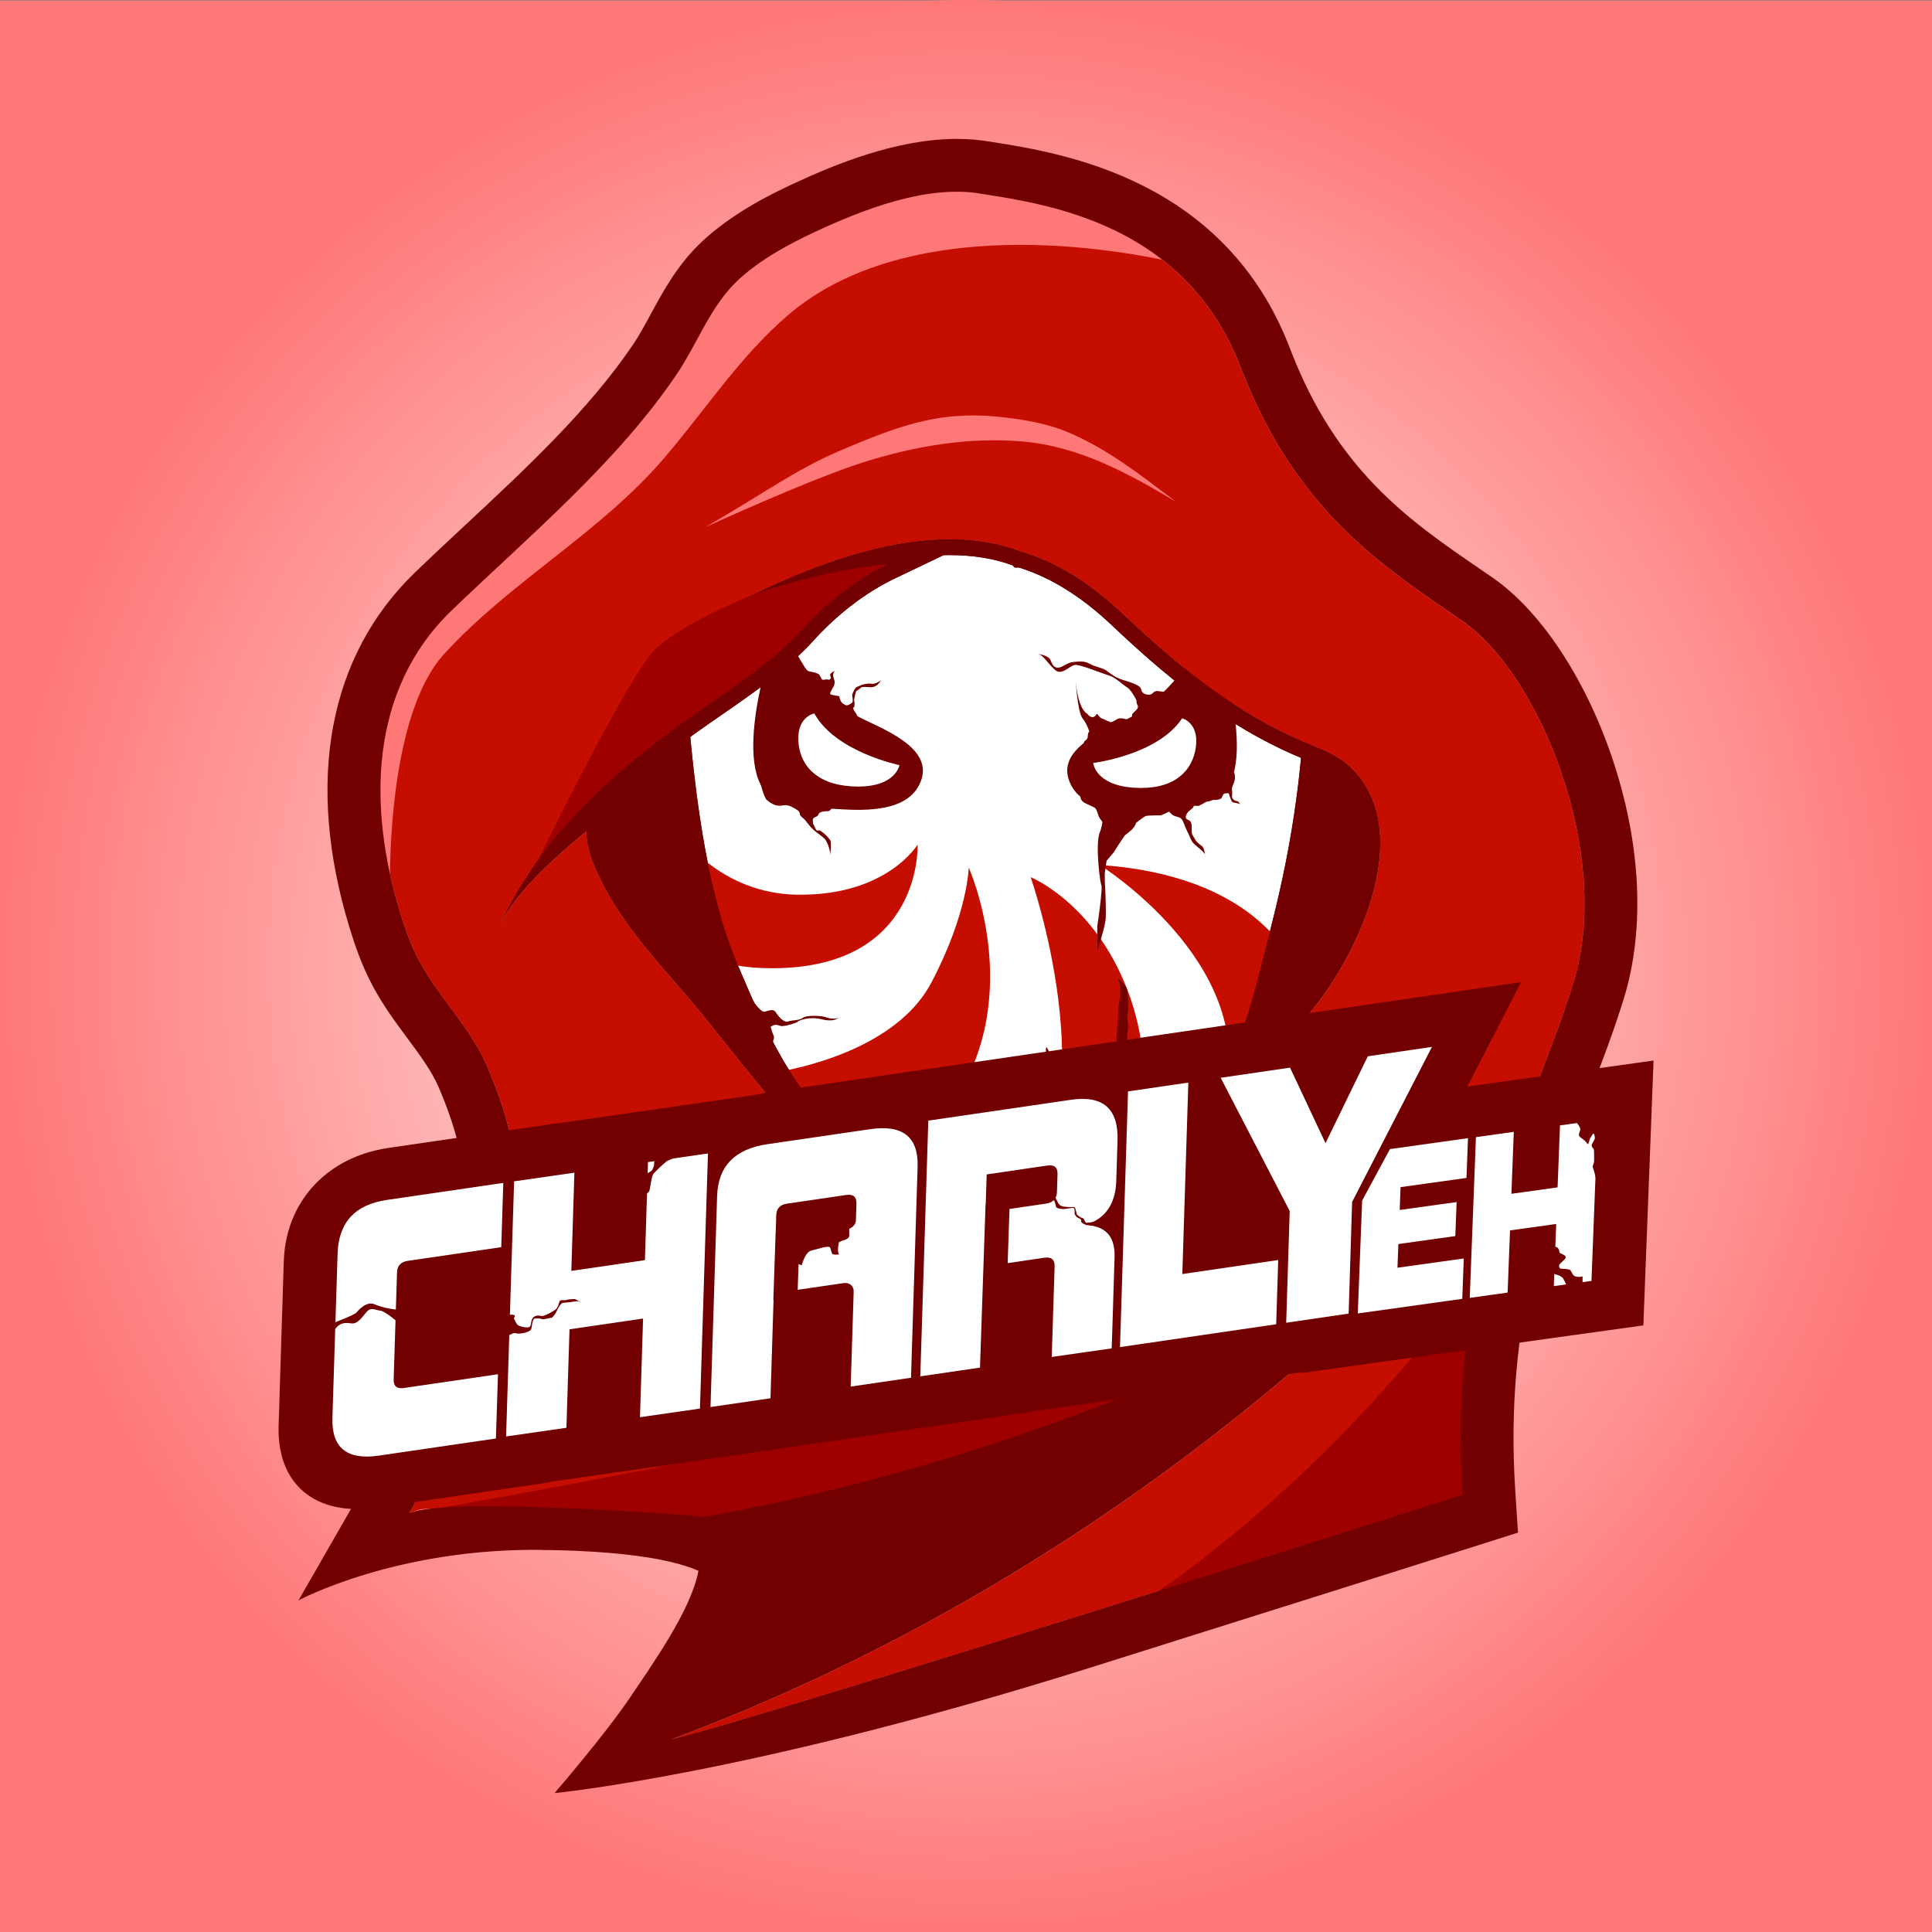 <?xml version="1.0" encoding="utf-8"?>
<!-- Generator: Adobe Illustrator 24.0.2, SVG Export Plug-In . SVG Version: 6.00 Build 0)  -->
<svg version="1.1" xmlns="http://www.w3.org/2000/svg" xmlns:xlink="http://www.w3.org/1999/xlink" x="0px" y="0px"
	 viewBox="0 0 1000 1000" style="enable-background:new 0 0 1000 1000;" xml:space="preserve">
<rect x="0" y="0" width="1000" height="1000" fill="#808080" stroke="none"/>
<style type="text/css">
	.st0{display:none;}
	.st1{display:inline;stroke:#FFFFFF;stroke-width:5;stroke-miterlimit:10;}
	.st2{display:none;opacity:0.3;}
	.st3{display:inline;}
	.st4{fill:#FFFFFF;}
	.st5{display:inline;stroke:#FFFFFF;stroke-miterlimit:10;}
	.st6{display:inline;fill:#FFFFFF;}
	.st7{fill:#919191;}
	.st8{fill:#FF7878;}
	.st9{fill:url(#SVGID_1_);}
	.st10{fill:#720000;}
	.st11{fill:#C60E00;}
	.st12{fill:#9E0000;}
</style>
<g id="Capa_14" class="st0">
	<rect x="80.5" y="144.5" class="st1" width="835" height="722"/>
</g>
<g id="Capa_1" class="st2">
	<g class="st3">
		<g>
			<path class="st4" d="M423.88,246.54c-34.14,63.65-83.05,117.66-142.11,159.08c-13.04,9.14-26.57,18.56-35.6,31.96
				c-9.59,14.22-11.77,31.63-8.82,48.29c3.18,17.95,12.26,34.15,22.74,48.83c11.03,15.45,23.33,30.09,35.57,44.58
				c29.38,34.79,60.72,67.89,93.79,99.18c1.4,1.33,3.53-0.79,2.12-2.12c-28.54-27.01-55.8-55.35-81.61-84.98
				c-12.65-14.52-24.98-29.32-36.9-44.45c-11.69-14.83-23.17-30.53-29.37-48.57c-6.15-17.9-6.94-38.49,2.65-55.35
				c8.51-14.98,23.14-25.1,36.94-34.78c27.8-19.49,53.58-41.5,76.59-66.49c26.03-28.27,48.43-59.8,66.59-93.66
				C427.38,246.35,424.79,244.83,423.88,246.54L423.88,246.54z"/>
		</g>
	</g>
	<g class="st3">
		<g>
			<path d="M415.32,212.6c-39.27,31.37-76.69,65.03-111.96,100.85c-17.21,17.48-34.49,35.24-50.05,54.22
				c-13.77,16.79-24.68,35.49-27.09,57.42c-4.94,44.97,21.68,87.32,49.04,120.5c30.87,37.44,67.85,69.06,102.48,102.86
				c37.39,36.49,73.01,76.74,92.45,125.94c0.7,1.77,3.6,1,2.89-0.8c-34.37-86.95-114.12-141.47-175.82-207.54
				c-30.98-33.18-63.1-73.24-68.02-120.06c-2.46-23.37,3.94-45.13,17.21-64.36c13.74-19.91,31.42-37.45,48.13-54.85
				c38.43-40.01,79.51-77.43,122.86-112.05C418.95,213.51,416.81,211.4,415.32,212.6L415.32,212.6z"/>
		</g>
	</g>
	<g class="st3">
		<g>
			<path d="M417.46,217.44c13.44-7.43,28.83-7.13,43.52-4.27c14,2.73,28.7,6.72,41.76,12.51c26.67,11.81,36.49,41.76,51.58,64.58
				c15.06,22.76,32.82,43.74,52.78,62.34c20.01,18.65,42.33,33.32,64.95,48.5c11.42,7.66,22.6,15.98,31.52,26.54
				c9.65,11.41,15.57,25.18,18.91,39.65c6.84,29.68,6,62.69-0.95,92.24c-12.56,53.44-48.89,96.72-88.84,132.61
				c-23.9,21.47-49.46,41.17-75.33,60.19c-27.75,20.4-56.49,39.5-86.95,55.64c-1.71,0.9-0.19,3.49,1.51,2.59
				c28.28-14.98,55.09-32.51,80.99-51.28c24.05-17.43,47.73-35.58,70.33-54.88c41.15-35.15,80.1-76.87,97.09-129.39
				c9.62-29.71,11.65-62.06,7.75-92.96c-1.73-13.73-5.01-27.39-11.26-39.8c-6.19-12.27-15.42-22.46-25.99-31.11
				c-10.77-8.81-22.65-16.12-34.27-23.73c-12.36-8.1-24.27-16.84-35.53-26.41c-22.29-18.94-42.18-40.72-58.96-64.68
				c-8.24-11.76-15.41-24.09-22.47-36.58c-6.56-11.61-13.87-23.27-25.04-30.97c-11.59-7.98-26.12-11.64-39.52-15.31
				c-13.04-3.57-26.85-6.43-40.42-4.69c-6.61,0.85-12.84,2.88-18.67,6.1C414.26,215.78,415.77,218.38,417.46,217.44L417.46,217.44z"
				/>
		</g>
	</g>
	<g class="st3">
		<g>
			<path d="M347.47,398.41c-1,15.64,3.94,34.21,15.9,45.1c5.8,5.28,13.77,5.32,21.17,4.69c7.62-0.65,15.6-2.47,21.44-7.73
				c4.73-4.26,7.87-10.92,6.78-17.36c-1.08-6.43-6.15-10.78-11.7-13.56c-15.15-7.6-32.47-10.44-42.98-25.19
				c-2.54-3.57-8.03-11.17-12.96-5.77c-2.2,2.41-1.06,6.11-0.62,8.96c0.93,6.12,1.87,12.24,2.8,18.35c0.29,1.9,3.18,1.09,2.89-0.8
				c-0.79-5.15-1.57-10.3-2.36-15.46c-0.27-1.76-1.5-5.36-1-6.84c3-2.71,5.22-2.67,6.68,0.13c0.52,0.77,1.04,1.54,1.55,2.31
				c3.65,5.21,8.26,9.5,13.57,12.98c6.14,4.02,12.94,6.93,19.79,9.49c6.76,2.53,15.35,4.71,19.54,11.18
				c5.36,8.27-0.7,18.14-8.27,22.34c-7.32,4.05-19.63,5.82-27.79,3.55c-8.88-2.47-14.32-12.72-17.52-20.78
				c-3.24-8.16-4.47-16.85-3.91-25.6C350.59,396.48,347.59,396.49,347.47,398.41L347.47,398.41z"/>
		</g>
	</g>
	<g class="st3">
		<g>
			<path d="M531.32,354.78c-0.71,9.48-5,18.42-12.29,24.61c-6.78,5.75-15.84,8.05-22.32,14.23c-10.68,10.17-6.33,25.94,7.31,30.75
				c12.72,4.48,30.02-0.51,35.06-13.87c3.02-8.01,2.85-17.74,3.11-26.18c0.29-9.13-0.36-18.17-3.24-26.88
				c-0.6-1.82-3.5-1.04-2.89,0.8c2.61,7.88,3.34,16.01,3.18,24.28c-0.14,7.35-0.31,15.15-1.73,22.38
				c-1.66,8.48-7.13,14.36-15.41,16.81c-7.59,2.24-16.85,1.73-23.09-3.56c-7.37-6.25-7-15.99-0.19-22.4
				c5.44-5.12,12.75-7.46,18.85-11.6c9.87-6.7,15.76-17.54,16.64-29.36C534.46,352.86,531.46,352.86,531.32,354.78L531.32,354.78z"
				/>
		</g>
	</g>
	<g class="st3">
		<g>
			<path d="M349.55,392.92c8.67,5.73,4.52,19.7,13.78,25.58c5.13,3.26,12.06,3.54,17.95,4.14c8.11,0.83,16.25,1.05,24.4,0.78
				c-0.43-0.75-0.86-1.5-1.3-2.26c-2.99,5.05-14.95,3.04-19.44,1.94c-5.97-1.46-11.57-4.34-16.19-8.39
				c-8.58-7.52-11.49-19.15-19.27-27.33c-1.08-1.13-2.82,0.06-2.51,1.46c2.15,9.6,4.24,19.22,6.45,28.81
				c1.39,6.05,3.2,12.49,9.04,15.67c5.79,3.15,13.46,2.62,19.73,1.64c8.23-1.28,15.89-4.52,22.7-9.28c1.18-0.83,0.81-2.78-0.76-2.8
				c-14.57-0.18-28.7-3.44-41.85-9.71c-1.38-0.66-2.71,0.67-2.05,2.05c8.33,17.54,31.31,24.86,48.32,15.65
				c1.09-0.59,0.91-2.49-0.36-2.74c-10.32-2.05-20.65-4.1-30.97-6.14c-4.38-0.87-9.09-2.37-13.55-2.69
				c-1.71-0.12-3.1-0.28-4.22,1.32c-2.83,4.02,0.2,11.85,3.09,15.04c3.99,4.39,10.49,5.33,15.41,2.03c0.94-0.63,1.03-2.55-0.36-2.74
				c-10.6-1.43-19.41-7.82-24-17.49c-0.43,0.75-0.86,1.5-1.3,2.26c8.66,0.91,11.81,12.01,19.93,14.59
				c6.78,2.15,14.27-1.64,17.03-8.02c0.67-1.55-1-2.96-2.36-1.82c-10.23,8.64-25.43,4.57-29.94-8.01c-0.91,0.39-1.83,0.77-2.74,1.16
				c4.97,7.46,10.59,15.73,19.62,18.48c3.69,1.12,7.73,1.28,11.42,0.08c1.64-0.54,3.17-1.35,4.52-2.44
				c1.58-1.28,5.12-6.92,7.69-4.66c0-0.71,0-1.41,0-2.12c-8.32,7.3-18.87,14.57-29.75,17.39c-13.15,3.41-12.6-11.44-15.98-19.7
				c-0.73,0.56-1.47,1.13-2.2,1.69c8.81,4.53,12.82,15.74,22.79,18.39c10.74,2.86,19.95-6.41,26.31-13.72
				c1.26-1.45-0.71-3.47-2.12-2.12c-5.38,5.13-11.39,9.13-18.18,12.15c-1.44,0.64-0.61,2.75,0.76,2.8
				c12.56,0.37,24.16-5.62,31.24-15.97c1.09-1.6-1.51-3.1-2.59-1.51c-6.49,9.48-17.19,14.83-28.65,14.48
				c0.25,0.93,0.5,1.86,0.76,2.8c7.01-3.13,13.23-7.33,18.78-12.62c-0.71-0.71-1.41-1.41-2.12-2.12
				c-6.63,7.61-16.89,17.85-27.53,11.06c-6.9-4.4-10.49-12.38-17.93-16.2c-1.03-0.53-2.74,0.38-2.2,1.69
				c3.27,8,3.02,21.97,14.54,22.52c6.02,0.29,12.63-3.42,17.81-6.13c6.65-3.48,12.75-7.82,18.38-12.76c0.58-0.51,0.58-1.61,0-2.12
				c-1.85-1.62-4.01-1.9-6.24-0.76c-4.21,2.14-5.6,6.59-10.79,7.6c-11.94,2.33-20.04-9.14-25.74-17.69
				c-0.89-1.33-3.35-0.53-2.74,1.16c5.31,14.81,22.94,19.48,34.96,9.33c-0.79-0.61-1.57-1.21-2.36-1.82
				c-1.82,4.2-5.71,7.07-10.38,7.12c-4.45,0.05-7.64-2.94-10.49-5.98c-3.95-4.2-7.4-8.57-13.49-9.21c-1.24-0.13-1.73,1.34-1.3,2.26
				c4.88,10.28,14.51,17.35,25.79,18.87c-0.12-0.91-0.24-1.83-0.36-2.74c-6.07,4.07-12.83-0.41-14.38-6.89
				c-0.38-1.59-0.72-3.25,0.21-4.69c1.14-1.79,1.48-1.15,3.53-0.75c2.9,0.58,5.81,1.15,8.71,1.73c10.97,2.18,21.94,4.35,32.91,6.53
				c-0.12-0.91-0.24-1.83-0.36-2.74c-15.67,8.48-36.6,1.46-44.21-14.58c-0.68,0.68-1.37,1.37-2.05,2.05
				c13.63,6.49,28.26,9.93,43.36,10.12c-0.25-0.93-0.5-1.86-0.76-2.8c-5.9,4.12-12.43,7.1-19.51,8.54
				c-6.5,1.32-15.94,2.4-21.51-2.01c-5.26-4.16-5.96-12.41-7.33-18.53c-1.72-7.68-3.44-15.36-5.16-23.05
				c-0.84,0.49-1.67,0.97-2.51,1.46c5.68,5.97,8.49,13.69,13.14,20.36c3.55,5.09,8.22,9.3,13.67,12.26
				c5.42,2.95,11.5,4.69,17.66,5.01c4.86,0.25,12.32,0.32,15.14-4.45c0.57-0.96-0.15-2.3-1.3-2.26c-7.52,0.25-15.04,0.09-22.53-0.6
				c-6.7-0.62-16.85-0.61-21.18-6.7c-5.06-7.12-2.9-17.5-10.91-22.79C349.45,389.26,347.95,391.86,349.55,392.92L349.55,392.92z"/>
		</g>
	</g>
	<g class="st3">
		<g>
			<path d="M491.27,403.83c16.69,5.03,35.06-3.87,41.77-19.86c-0.96,0-1.93,0-2.89,0c2.36,11.22,1.02,25.93-9.55,32.78
				c-4.33,2.81-9.87,3.85-14.94,2.87c-2.45-0.47-4.78-1.45-6.76-2.98c-0.8-0.62-2.49-1.83-2.78-2.87c-1.09-1.02-0.77-1.84,0.97-2.47
				c0.79-1.67,1.74-1.91,2.83-0.73c1.81,0.41,3.44,1.65,5.36,2.02c2.03,0.39,4.1,0.41,6.14,0.14c4.34-0.56,8.5-2.47,11.84-5.29
				c7.8-6.58,10.22-17.28,10.41-27.04c-0.93,0.25-1.86,0.5-2.8,0.76c6.9,10.02,2.39,23.12-6.94,29.83c-4.03,2.9-8.71,4.8-13.51,5.95
				c-4,0.96-15.52,3.16-15.72-3.79c-0.5,0.5-1,1-1.5,1.5c13.04-1.36,31.49,1.76,37.66-13.4c0.45-1.1-0.84-2.12-1.85-1.85
				c-5.46,1.52-10.91,3.03-16.37,4.55c0.56,0.73,1.13,1.47,1.69,2.2c1.73-3.83,6.08-4.44,9.44-6.25c2.66-1.43,5.05-3.38,7.01-5.67
				c4.11-4.79,6.17-10.79,6.14-17.08c-0.93,0.25-1.86,0.5-2.8,0.76c5.52,8.64,3.12,23.99-2.3,32.23
				c-5.56,8.45-19.88,13.04-26.34,2.83c-0.3,0.73-0.6,1.47-0.9,2.2c6.2-1.84,12.16-4.19,17.95-7.06c0.94-0.47,1.02-2.15,0-2.59
				c-3.83-1.67-7.44-2.12-11.57-1.42c-1.9,0.32-1.09,3.21,0.8,2.89c3.28-0.56,6.18-0.22,9.26,1.12c0-0.86,0-1.73,0-2.59
				c-5.56,2.75-11.28,4.99-17.23,6.75c-0.9,0.27-1.43,1.37-0.9,2.2c6.34,10.03,21.04,8.97,28.6,0.94
				c8.49-9.03,12.12-28.24,5.23-39.03c-0.78-1.22-2.8-0.78-2.8,0.76c0.05,7.76-3.69,15.3-10.4,19.44
				c-4.14,2.55-9.58,3.19-11.78,8.05c-0.51,1.14,0.34,2.58,1.69,2.2c5.46-1.52,10.91-3.03,16.36-4.55
				c-0.62-0.62-1.23-1.23-1.85-1.85c-5.41,13.31-23.5,10.02-34.76,11.2c-0.79,0.08-1.53,0.62-1.5,1.5
				c0.41,14.2,24.85,5.81,31.22,2.07c12.06-7.1,19.16-23.07,10.55-35.58c-0.82-1.2-2.77-0.8-2.8,0.76
				c-0.16,8.14-1.84,16.84-7.55,23.03c-5.49,5.95-14.35,8.37-21.69,4.55c-3.17-1.65-8.59-4-9.6,1.44c-0.77,4.16,3.12,8.31,6.3,10.39
				c8.18,5.36,20.12,3.69,27.1-2.91c9.05-8.55,10.24-22.18,7.81-33.73c-0.34-1.62-2.38-1.22-2.89,0
				c-6.09,14.52-23.1,22.28-38.08,17.76C490.22,400.38,489.43,403.28,491.27,403.83L491.27,403.83z"/>
		</g>
	</g>
	<g class="st3">
		<g>
			<path d="M328.32,401.23c0.31,12.86,1.51,25.69,3.72,38.36c2,11.45,4.01,24.12,9.51,34.52c10.82,20.45,39.39,17.78,58.4,13.3
				c1.61-0.38,1.3-3.16-0.4-2.95c-10.89,1.36-21.87,1.59-32.8,0.45c-9.44-0.98-22.62-2.38-27.84-11.63
				c-2.58-4.57-3.3-10.22-4.39-15.28c-1.14-5.31-2.23-10.62-3.12-15.98c-1.92-11.48-2.78-23.03-1.52-34.63
				c-0.98,0.13-1.96,0.27-2.95,0.4c2.15,12.71,5.19,25.24,9.23,37.48c3.47,10.49,7.15,22.05,13.83,31.02
				c14.34,19.23,37.96,9.98,58.07,12.46c0-1,0-2,0-3c-19.7,1.32-39.37,0.07-58.73-3.8c-1.89-0.38-2.69,2.51-0.8,2.89
				c19.62,3.92,39.57,5.25,59.53,3.91c1.97-0.13,1.89-2.77,0-3c-10.12-1.25-20.18,0.52-30.32,0.36
				c-11.98-0.19-21.49-4.75-27.73-15.2c-5.48-9.16-8.91-19.81-12.09-29.95c-3.49-11.13-6.16-22.48-8.1-33.98
				c-0.3-1.8-2.78-1.14-2.95,0.4c-1.33,12.18-0.28,24.33,1.78,36.37c1.08,6.29,2.41,12.53,3.78,18.77
				c1.09,4.97,2.06,10.14,5.22,14.28c5.53,7.26,15.38,9.25,23.89,10.45c12.62,1.78,25.35,1.78,37.99,0.2
				c-0.13-0.98-0.27-1.96-0.4-2.95c-11.09,2.61-23.01,3.87-34.34,2.01c-11.35-1.86-19.01-8.41-22.97-19.15
				c-7.63-20.69-10-44.26-10.52-66.15C331.27,399.3,328.27,399.3,328.32,401.23L328.32,401.23z"/>
		</g>
	</g>
	<g class="st3">
		<g>
			<path d="M520.46,473.46c15.59-2.71,33.93-6.48,43.3-20.65c10.94-16.55,3.28-37.91,5.7-56.24c-0.98,0.13-1.96,0.27-2.95,0.4
				c3.04,18.74,5.41,37.6,6.87,56.52c0.12,1.53,0.34,3.13,0.26,4.67c-0.22,3.97-3.38,5.38-6.69,6.37
				c-4.13,1.24-8.33,2.23-12.58,2.98c-9,1.58-18.1,1.95-27.2,1.37c0,1,0,2,0,3c8.54,0.28,17.06-0.4,25.42-2.23
				c5.83-1.28,14.88-2.57,19.21-7.17c4.26-4.53,1.63-12.41,0.87-17.79c-1.37-9.8-2.87-19.59-4.47-29.36
				c-0.28-1.71-2.92-1.24-2.95,0.4c-0.11,7.65,0.04,15.34-0.43,22.98c-0.39,6.31-1.36,13.18-5.4,18.29
				c-5,6.32-13.71,7.04-21.09,8.52c-8.18,1.64-16.36,3.29-24.54,4.93c-1.89,0.38-1.09,3.27,0.8,2.89c9.44-1.9,18.88-3.79,28.32-5.69
				c7.05-1.42,14.22-2.86,18.91-8.81c8.86-11.24,6.26-29.91,6.44-43.12c-0.98,0.13-1.96,0.27-2.95,0.4
				c1.17,7.16,2.3,14.34,3.35,21.52c0.53,3.59,1.04,7.19,1.53,10.78c0.6,4.38,2.28,10.62-2.42,13.28c-5.64,3.2-13.19,4.61-19.5,5.75
				c-6.97,1.25-14.02,1.65-21.09,1.42c-1.94-0.06-1.91,2.88,0,3c10.3,0.66,20.6,0.05,30.72-1.99c6.25-1.26,17.25-2.15,18.59-9.99
				c0.73-4.26-0.31-9.04-0.69-13.3c-0.5-5.58-1.07-11.16-1.71-16.72c-1.29-11.27-2.86-22.5-4.68-33.7c-0.3-1.83-2.75-1.11-2.95,0.4
				c-2.29,17.32,4.93,37.67-4.54,53.53c-8.56,14.34-27.11,17.84-42.25,20.47C517.77,470.89,518.57,473.79,520.46,473.46
				L520.46,473.46z"/>
		</g>
	</g>
	<g class="st3">
		<g>
			<path d="M393.76,498.09c8.82,4.24,9.71,15.76,11.29,24.27c2.06,11.14,3.99,22.3,6.17,33.42c1.54,7.84,4.38,14.44,11.91,18.05
				c8.29,3.98,18.39,4.99,27.44,5.88c21.17,2.09,43.03-0.17,63.21-6.97c8.01-2.7,15.75-6.55,20.47-13.85
				c4.42-6.85,5.58-15.28,6.15-23.25c1.7-23.7,2.57-48.48-4.04-71.54c-0.53-1.85-3.43-1.06-2.89,0.8
				c5.59,19.5,5.36,39.77,4.49,59.86c-0.38,8.75-0.36,17.93-3.27,26.29c-3.68,10.55-12.31,15.73-22.48,19.06
				c-19.19,6.29-39.69,8.51-59.8,6.78c-9.34-0.81-20.71-1.67-29.09-6.31c-9.02-4.99-9.38-16.46-11.05-25.51
				c-1.99-10.78-3.64-21.68-6.03-32.37c-1.54-6.89-4.23-13.95-10.97-17.18C393.54,494.67,392.02,497.25,393.76,498.09L393.76,498.09
				z"/>
		</g>
	</g>
	<g class="st3">
		<g>
			<path d="M385.71,493.09c1.93,0,1.93-3,0-3C383.78,490.09,383.77,493.09,385.71,493.09L385.71,493.09z"/>
		</g>
	</g>
	<g class="st3">
		<g>
			<path d="M311.58,347.79c12.78,18.91,1.27,43.83,11.22,63.93c0.86,1.73,3.45,0.21,2.59-1.51c-9.95-20.09,1.74-44.76-11.22-63.93
				C313.09,344.69,310.49,346.18,311.58,347.79L311.58,347.79z"/>
		</g>
	</g>
	<g class="st3">
		<g>
			<path d="M329.76,408.64c-6.99-20.9-4.35-43.95,5.8-63.38c11.18-21.39,30.17-35.77,53.54-41.47c14.23-3.47,29.01-4.4,43.6-5.17
				c14.96-0.79,29.95-0.99,44.92-0.62c14.28,0.36,29.01,0.78,42.55,5.84c11.58,4.33,21.61,12.04,29.71,21.29
				c20.5,23.42,27.18,54.81,32.77,84.54c0.36,1.9,3.25,1.09,2.89-0.8c-5.31-28.23-11.57-57.56-29.44-80.85
				c-7.34-9.57-16.46-17.94-27.2-23.55c-12.38-6.46-26.24-8.37-40.03-9.07c-16.1-0.81-32.26-0.77-48.36-0.14
				c-15.35,0.6-30.91,1.39-46.02,4.3c-24.29,4.68-44.94,17.15-58.17,38.33c-13.2,21.14-17.42,47.75-9.46,71.55
				C327.48,411.26,330.38,410.48,329.76,408.64L329.76,408.64z"/>
		</g>
	</g>
	<g class="st3">
		<g>
			<path d="M369.87,303.74c8.24,13.1,16.47,26.2,24.71,39.3c6.5,10.34,12.96,21.31,24.27,26.99c10.86,5.45,23.43,5.9,35.33,6.03
				c11.33,0.12,22.05-0.75,29.08-10.77c7.08-10.09,8.96-23.68,11.96-35.34c1.77-6.86,3.53-13.73,5.3-20.59
				c1.84-7.13,4.85-14.79,5.5-22.13c0.89-9.96-10.54-12.16-18.13-12.94c-15.69-1.6-31.5-2.17-47.26-1.83
				c-16.33,0.34-33.51,0.89-49.51,4.45c-12.04,2.68-23.94,9.51-27.04,22.29c-0.45,1.88,2.44,2.68,2.89,0.8
				c3.02-12.45,15.01-18.23,26.6-20.54c12.78-2.55,26.17-3.22,39.17-3.76c12.81-0.53,25.64-0.43,38.43,0.29
				c6.22,0.35,12.48,0.74,18.67,1.49c6.24,0.76,14.01,2.77,13,10.66c-0.79,6.15-3.2,12.53-4.75,18.54
				c-1.61,6.24-3.21,12.48-4.82,18.72c-2.85,11.05-4.75,23.16-9.78,33.49c-2.12,4.35-5.02,8.44-9.24,10.96
				c-5.78,3.46-12.79,3.27-19.29,3.21c-11.12-0.1-22.88-0.3-33.2-4.95c-12.25-5.51-18.8-17.34-25.64-28.22
				c-7.89-12.55-15.79-25.11-23.68-37.66C371.44,300.59,368.84,302.1,369.87,303.74L369.87,303.74z"/>
		</g>
	</g>
	<g class="st3">
		<g>
			<path d="M363.19,302.39c11.49,9.68,21.89,20.46,31.14,32.29c1.19,1.52,3.3-0.62,2.12-2.12c-9.25-11.83-19.66-22.61-31.14-32.29
				C363.84,299.04,361.71,301.15,363.19,302.39L363.19,302.39z"/>
		</g>
	</g>
	<g class="st3">
		<g>
			<path d="M374.07,286.72c7.99,2.34,12.88,12.09,17.12,18.67c4.27,6.63,8.2,13.47,11.78,20.5c7.51,14.74,13.34,30.23,17.6,46.21
				c0.5,1.86,3.39,1.07,2.89-0.8c-4.62-17.35-11.13-34.16-19.52-50.04c-4.23-8-8.92-15.76-14.06-23.22
				c-3.96-5.76-7.96-12.14-15.03-14.21C373.01,283.28,372.22,286.17,374.07,286.72L374.07,286.72z"/>
		</g>
	</g>
	<g class="st3">
		<g>
			<path d="M473.02,373.23c3.05-32.8,6.38-66.44,21.59-96.23c0.88-1.72-1.71-3.24-2.59-1.51c-15.45,30.28-18.9,64.39-22,97.74
				C469.84,375.15,472.84,375.14,473.02,373.23L473.02,373.23z"/>
		</g>
	</g>
	<g class="st3">
		<g>
			<path d="M278.28,440.09c9.79-14.87,24.99-24.81,39.51-34.57c16.06-10.8,32.51-21.02,49.14-30.92
				c16.37-9.74,32.93-19.16,49.52-28.52c14.14-7.98,36.75-25.05,52.25-10.85c1.42,1.3,3.55-0.81,2.12-2.12
				c-9.48-8.68-22.62-6.85-33.44-1.89c-14.57,6.68-28.41,15.6-42.33,23.55c-28.93,16.53-57.59,33.58-85.07,52.44
				c-12.86,8.83-25.59,18.16-34.29,31.37C274.62,440.2,277.22,441.7,278.28,440.09L278.28,440.09z"/>
		</g>
	</g>
	<g class="st3">
		<g>
			<path d="M452.06,334.51c11.63,1.02,21.2,7.89,30.05,14.95c8.46,6.74,16.88,13.45,25.76,19.64
				c18.29,12.76,37.74,23.84,58.05,33.05c9.48,4.3,19.87,7.32,28.97,12.36c12.04,6.68,12.52,18.82,9.36,30.9
				c-5.66,21.66-14.74,42.89-24.66,62.91c-11.2,22.59-24.56,44.05-39.78,64.15c-1.17,1.54,1.44,3.04,2.59,1.51
				c14.69-19.4,27.65-40.06,38.6-61.79c10.55-20.94,20.22-43.25,26.14-65.98c2.33-8.96,3.56-19.38-2.33-27.27
				c-5.66-7.59-15.61-10.24-23.99-13.63c-22.72-9.2-44.5-20.75-64.9-34.34c-11.46-7.63-22.17-16.13-32.97-24.66
				c-9.19-7.25-18.94-13.76-30.89-14.81C450.13,331.34,450.15,334.34,452.06,334.51L452.06,334.51z"/>
		</g>
	</g>
	<g class="st3">
		<g>
			<path d="M281.44,444.88c15.57,23.78,30.33,48.08,44.19,72.9c12.58,22.53,22.88,48.02,41.49,66.42c9,8.9,19.44,16.25,29.66,23.64
				c10.04,7.26,20.35,14.33,31.81,19.19c24.22,10.26,51.26,8.73,76.44,3.18c22.09-4.87,57.69-13.52,56.78-42.57
				c-0.06-1.93-3.06-1.93-3,0c0.88,27.97-35.3,35.6-56.35,40.06c-25.17,5.34-52.1,6.32-75.9-4.84
				c-10.61-4.98-20.24-11.77-29.69-18.64c-9.78-7.1-19.71-14.16-28.25-22.75c-17.6-17.7-27.5-42.01-39.48-63.54
				c-14.13-25.39-29.19-50.25-45.11-74.55C282.98,441.76,280.38,443.26,281.44,444.88L281.44,444.88z"/>
		</g>
	</g>
	<g class="st3">
		<g>
			<path d="M448.98,239.85c-2.34,13.05-1.85,26.16,1.51,38.99c0.49,1.87,3.38,1.07,2.89-0.8c-3.22-12.3-3.75-24.88-1.51-37.4
				C452.21,238.76,449.32,237.95,448.98,239.85L448.98,239.85z"/>
		</g>
	</g>
	<g class="st3">
		<g>
			<path d="M449.76,213.99c-35.86,12.44-72.52,25.2-103.78,47.28c-29.43,20.79-48.73,50.28-71.31,77.66
				c-12.6,15.28-26.57,29.5-43.87,39.44c-1.67,0.96-0.16,3.55,1.51,2.59c29.73-17.08,49.02-45.97,69.83-72.26
				c10.93-13.81,22.57-27.04,36.35-38.09c15.3-12.26,32.54-21.91,50.33-30.05c20.06-9.18,40.91-16.46,61.73-23.68
				C452.37,216.25,451.59,213.35,449.76,213.99L449.76,213.99z"/>
		</g>
	</g>
	<g class="st3">
		<g>
			<path d="M447.87,220.41c29.48,9.44,58.01,22.29,84.26,38.75c12.53,7.86,24.42,16.88,33.93,28.3
				c9.26,11.11,16.16,23.91,23.61,36.24c15.51,25.68,36.02,46.99,56.75,68.47c10.09,10.46,19.58,20.98,22.66,35.61
				c3.12,14.78,2.61,30.85,1.62,45.85c-2.27,34.36-11.63,68.06-27.23,98.75c-0.87,1.72,1.71,3.24,2.59,1.51
				c13.81-27.18,22.79-56.6,26.4-86.88c1.83-15.39,2.32-31,1.25-46.47c-0.98-14.07-4.54-26.35-13.4-37.51
				c-9.46-11.91-20.97-22.29-31.34-33.4c-11.28-12.09-22.09-24.67-31.15-38.53c-8.29-12.69-15.19-26.26-24.08-38.56
				c-8.31-11.5-18.51-21.09-30.05-29.28c-28.59-20.29-61.74-35.08-95.02-45.73C446.82,216.92,446.03,219.82,447.87,220.41
				L447.87,220.41z"/>
		</g>
	</g>
	<g class="st3">
		<g>
			<path d="M230.8,375.22c-16.24,32.8-7.05,70.22,2.6,103.53c11.32,39.09,22.45,78.47,25.06,119.3c1.48,23.26,0.05,46.6-5.43,69.3
				c-0.45,1.88,2.44,2.68,2.89,0.8c9.18-38,6.86-77.34-0.46-115.44c-3.78-19.64-8.83-39.01-14.35-58.23
				c-5.2-18.09-10.93-36.09-14.07-54.69c-3.58-21.25-3.39-43.37,6.34-63.04C234.24,375.01,231.66,373.49,230.8,375.22L230.8,375.22z
				"/>
		</g>
	</g>
	<g class="st3">
		<g>
			<path d="M252.39,459.45c21.68,37.93,26.66,82.11,42.49,122.34c7.34,18.65,17.26,35.98,30.71,50.91
				c13.48,14.97,29.67,27.31,46.83,37.77c19.51,11.89,40.34,21.42,61.39,30.24c1.78,0.74,2.55-2.16,0.8-2.89
				c-37.18-15.57-74.89-33.85-103.21-63.27c-29.95-31.11-40.37-71.92-51.72-112.3c-6.23-22.16-13.23-44.23-24.7-64.31
				C254.03,456.26,251.43,457.77,252.39,459.45L252.39,459.45z"/>
		</g>
	</g>
	<g class="st3">
		<g>
			<path d="M638.83,509.7C615.77,576.06,578.11,636.9,529,687.14c-1.35,1.38,0.77,3.51,2.12,2.12
				c49.47-50.62,87.37-111.91,110.6-178.77C642.36,508.67,639.46,507.88,638.83,509.7L638.83,509.7z"/>
		</g>
	</g>
	<g class="st3">
		<g>
			<path d="M663.97,521.96c-17.7,24.99-21.84,57.73-26.27,87.27c-5.02,33.5-7.67,67.32-7.98,101.19c-0.02,1.93,2.98,1.93,3,0
				c0.31-33.6,2.88-67.16,7.87-100.39c4.4-29.27,8.44-61.79,25.97-86.55C667.67,521.9,665.07,520.4,663.97,521.96L663.97,521.96z"/>
		</g>
	</g>
</g>
<g id="Capa_2" class="st0">
	<path class="st5" d="M368.42,384.22c0,0-16.91,52.53,5.46,56.25c22.37,3.72,44.86,6.27,51.27-6.42
		c6.41-12.68-10.69-19.9-21.02-24.8c-10.33-4.9-23.61-18.84-26.56-27.87C374.61,372.36,368.42,384.22,368.42,384.22z"/>
	<path class="st6" d="M383.23,405.36c0,0-8.37,13.49,1.29,21.32s45.28,3.96,46.79-0.23s-22.58-3.04-30.97-10.83
		C391.94,407.84,393.57,401.53,383.23,405.36z"/>
	<path class="st3" d="M456.36,473.57c0,0,3.25,72.93-6.07,88.36C450.29,561.93,448.9,485.92,456.36,473.57z"/>
	<path class="st3" d="M435.69,481.5c0,0,2.39,75.97-5.38,81.32C430.31,562.82,426.24,493.94,435.69,481.5z"/>
	<path class="st3" d="M474.41,486.43c0,0,7.85,63.71-6.56,77.37C467.85,563.8,469.68,492.64,474.41,486.43z"/>
	<path class="st3" d="M376.54,392.38c0,0,3.28-11.61,19.74-11.02c0,0-14.49,6.02-13.5,20.64L376.54,392.38z"/>
	<path class="st3" d="M369.37,403.99c0,0-7.22-4.52-14.37,0.1c0,0,12.33,0.83,9.4,19.12"/>
	<path class="st3" d="M380.92,423.02c0,0,1.83-0.64,0.82,14.52c-0.48,7.19,5.28,26.69,8.8,27.84c0,0-18.76-14.16-16.73-30.8
		c2.03-16.63-2.35-11.75-2.35-11.75L380.92,423.02z"/>
	<path class="st5" d="M539.36,384.22c0,0,16.91,52.53-5.46,56.25c-22.37,3.72-44.86,6.27-51.27-6.42
		c-6.41-12.68,10.69-19.9,21.02-24.8c10.33-4.9,23.61-18.84,26.56-27.87C533.16,372.36,539.36,384.22,539.36,384.22z"/>
	<path class="st6" d="M524.54,405.36c0,0,8.37,13.49-1.29,21.32c-9.66,7.84-45.28,3.96-46.79-0.23s22.58-3.04,30.97-10.83
		C515.84,407.84,514.21,401.53,524.54,405.36z"/>
	<path class="st3" d="M531.23,392.38c0,0-3.28-11.61-19.74-11.02c0,0,14.49,6.02,13.5,20.64L531.23,392.38z"/>
	<path class="st3" d="M538.41,403.99c0,0,7.22-4.52,14.37,0.1c0,0-12.33,0.83-9.4,19.12"/>
	<path class="st3" d="M526.86,423.02c0,0-1.83-0.64-0.82,14.52c0.48,7.19-5.28,26.69-8.8,27.84c0,0,18.76-14.16,16.73-30.8
		c-2.03-16.63,2.35-11.75,2.35-11.75L526.86,423.02z"/>
	<path class="st3" d="M581.21,415.09c-0.27-45.33-11.77-69.01-20.67-80.57C527.53,289.34,461,295,454,295s-73.75-5.66-106.76,39.53
		c-8.89,11.55-20.4,35.24-20.67,80.57c-1.14,23.3,0.69,51.08,12.93,67.41c5.15,6.86,12.04,10.55,19.69,12.11
		C368.82,496.58,411,494,429,468c0,0-37,21-68.5,9.5c-17.39-6.35-21.6-29.11-24.5-45.5c-5.17-29.28,1.81-64.59,16-91
		c14-23,31.07-16.46,54-8c19,9,68,7,90,1c31-8,42-20,59.78,7c14.19,26.41,21.17,61.72,16,91c-2.9,16.39-7.11,39.15-24.5,45.5
		c-31.5,11.5-68.5-9.5-68.5-9.5c18,26,60.18,28.58,69.81,26.61c7.65-1.56,14.54-5.25,19.69-12.11
		C580.52,466.17,582.35,438.39,581.21,415.09z"/>
	<path class="st3" d="M543.78,480.5c0,0-28,2-33,50c-1.13,10.8-4.7,21.46-11.75,29.86c-7.69,9.17-19.97,14.34-31.46,16.71
		c-12.08,2.49-24.83,1.81-36.52-2.16c-8.8-2.99-16.95-8.63-23.14-15.53c-6.79-7.56-9.88-18.97-10.91-28.87c-5-48-33-50-33-50
		s-3.32,4.32-3.32,4.32c0.67-0.88,11.45,9.1,12.43,10.18c3.18,3.52,5.83,7.49,7.91,11.76c3.94,8.06,5.75,16.9,7.28,25.68
		c1.49,8.49,2.72,17.14,5.81,25.24c8.48,22.24,32.58,31.28,54.75,32.4c21.81,1.11,48.43-4.26,60.79-24.19
		c15.13-24.39,2.77-59.75,37.45-81.07L543.78,480.5z"/>
</g>
<g id="Capa_21">
	<path class="st0" d="M687.43,423.16c-10.22-29.93-27.07-55.21-45.07-67.63c-1.57-1.08-3.15-2.17-4.75-3.26
		c-26.68-18.28-54.28-37.19-71.92-83.41c-24.57-64.36-86.2-74.13-112.52-78.3l-2-0.32c-3.78-0.6-7.75-0.91-11.82-0.91
		c-22.73,0-46.14,9.66-61.78,16.93c-10.21,4.76-23.34,11.51-34.32,21.61c-9.41,8.67-14.94,18.88-19.82,27.88
		c-2.23,4.11-4.33,8-6.6,11.36c-16.72,24.77-40.46,46.9-63.42,68.3c-6.37,5.94-12.95,12.07-19.28,18.17
		c-32.75,31.56-41.59,79.22-24.89,134.19c2.05,6.74,4.73,14.7,8.98,22.61c4,7.43,8.64,13.69,13.12,19.74
		c4.69,6.33,9.12,12.31,11.75,18.44C249.85,564.3,253,577.46,253,590c0,34.12-25.08,86.89-38.35,110.05L190,743
		c0,0,37-20,92.96-19.13c16.67,0.26,32.5,1.35,44.55,3.79c3.26,0.66,6.22,1.4,8.84,2.22c2.27,0.7,3.96,1.36,5.18,1.91
		c-2.69,14.67-17.39,35.35-26.09,48.23C306,794,287,816,287,816s74-7,202.29-47.32c73.63-23.14,147.04-46.39,147.78-46.62
		l14.92-4.75l-1.03-15.63c-4.32-65.49,12.89-110.48,28.07-150.17c4.84-12.66,9.41-24.62,13.1-36.66
		C700.24,488.35,698.57,455.79,687.43,423.16z"/>
	<g id="Capa_9">
	</g>
	<g id="Capa_11" class="st0">
		<g class="st3">
			<path class="st7" d="M363.95,402.7c-0.21,1.22-1.65,3.47-2.24,4.3c-0.59,0.82-1.06,4.55-0.94,5.45s0.94,1.84,0.59,3.49
				c-0.35,1.65-1.18,3.21-1.18,4.9c0,1.69,0.35,4.51,1.06,6.04s3.07,5.77,2.71,6.3s-0.95,1.47-0.59,3c0.35,1.53,4.35,5.76,4.82,6.12
				c0.47,0.35,4.47,1.11,5.18,1.55c0.71,0.45,3.76,0.45,4,0.8s1.02,0.82,1.98,2c0.96,1.18,4.37,4.71,4.96,5.29
				c0.59,0.59,2.35,2.71,2.82,3.06s1.53,0.94,2.12,1.53c0.59,0.59,2.29,3.18,2.29,3.18s-0.3-3.06,0.18-4.01
				c0.47-0.94,1.18-1.88,0.47-2.59c-0.71-0.71-1.06-0.84-1.88-1.78c-0.82-0.93-2.12-1.75-2.24-2.58c-0.12-0.82,0-3.44,0-3.44
				s0.94,0.56,2.94,0s3.42-0.91,3.42-0.91s1.75-0.12,2.93,0c1.18,0.12,7.29-0.12,7.76,0s5.73,0.09,8.71-1.53
				c2.97-1.62,6.59-4,6.94-5.29C421.12,436.29,363.95,402.7,363.95,402.7z"/>
		</g>
		<g class="st3">
			<path class="st7" d="M370,519.99c0.65,0.02,0.53-0.61,1.94,0.89c1.41,1.5,1.15,1.41,1.94,1.85s1.39,0.88,2.61,0.71
				c1.22-0.17,3.56-0.48,4.09-0.81c0.53-0.33,3.72-0.2,4.41-0.17c0.69,0.03,1.07-1.36,3.18-0.78c2.11,0.59,2.65-0.35,3.35,0
				c0.71,0.35,2.4,1,2.4,1s-0.16-0.12,0,0.41s-1.26,1.32-1.7,1.5c-0.44,0.18-2.12,0.04-3.18-0.42c-1.06-0.46-2.07-1.61-3.07-1.66
				c-1-0.05-4.08,0.63-4.74,0.37c-0.66-0.26-1.66-0.18-2.13,0.9s-3,1.96-3.72,1.96c-0.72,0-2.4,0.26-3.55,0.18
				c-1.15-0.09-3-0.79-3-0.79l-1.59,1.76l2.22,0.85c0,0,1.22,0.74,1.39,1.8s0.18,1.41-0.26,2.03c-0.44,0.62-0.88,1.15-0.97,1.41
				s-1.59,0.44-1.94-1.24c-0.35-1.68-2.78-7.94-2.78-7.94L370,519.99z"/>
		</g>
	</g>
	<g id="Capa_10">
	</g>
	<g id="Capa_8">
	</g>
	<rect x="0" y="0.28" class="st8" width="1000" height="1000"/>
</g>
<g id="Capa_12">
	<radialGradient id="SVGID_1_" cx="500" cy="500" r="500" gradientUnits="userSpaceOnUse">
		<stop  offset="0" style="stop-color:#FFFFFF"/>
		<stop  offset="1" style="stop-color:#FF7878"/>
	</radialGradient>
	<circle class="st9" cx="500" cy="500" r="500"/>
</g>
<g id="Capa_6">
	<g>
		<g>
			<g>
				<path class="st10" d="M556.69,646.07c5.55-3.22,10.96-6.74,16.19-10.59l14.8-10.88l-18.02,3.55c-3.2,0.63-6.45,1.29-9.72,1.96
					c-17.97,3.67-36.55,7.47-54.54,7.47c-4.48,0-8.81-0.24-12.87-0.72c-21.44-2.48-41.74-14.35-60.35-35.3
					c-22.21-25.05-43.25-51.25-62.9-75.93c-5.59-7.02-11.47-13.81-17.16-20.37c-14.74-17.01-28.67-33.08-38.33-53.33
					c-3.08-6.45-6.21-14.07-6.15-21.69l0.07-8.73l-6.77,5.53c-3.28,2.68-6.38,5.28-9.31,7.82c16.1-19.28,36.66-37.57,65.25-58.19
					c4.65-3.35,9.54-6.74,14.27-10.01c16.57-11.46,33.71-23.3,47.32-38.35c5.81-6.42,12.51-12.61,19.35-17.9
					c5.48-4.25,11.12-8,16.79-11.17c2.29-1.28,4.63-2.49,6.94-3.6l21.12-10.09l-23.29,2.31c-2.92,0.29-5.86,0.63-8.82,1.03
					c14.72-3.78,28.44-5.69,41.07-5.69c12.75,0,24.4,1.96,34.63,5.83l0.59,0.59l1.13,0.01c16.96,5.08,33.77,15.41,49.98,30.71
					c27.17,25.67,57.71,51.68,96.86,68.08l2.4,1c6.76,2.79,13.14,5.43,18.08,9.92c33.97,30.82,2.55,93.5-17.98,119.03
					c-12.86,16-23.57,33.47-33.92,50.36c-5.55,9.06-11.29,18.44-17.29,27.45c-5.57,8.36-11.81,16.83-19.66,22.14
					C590.44,629.14,573.78,638.41,556.69,646.07z"/>
			</g>
		</g>
		<g>
			<g>
				<path class="st4" d="M355.02,356.91c4.08,46.55,9,100.37,27.15,143.33c15.23,36.04,31.67,73.12,65.45,95.42
					c20.61,13.61,44.11,19.7,68.72,19.21c31.98-0.64,68.08-1.62,92.88-24.85c30.21-28.3,39.23-73.4,49.05-111.8
					c5.47-21.39,9.79-43.08,12.74-64.96c1.59-11.76,2.78-23.57,3.53-35.41c0.39-6.08,0.66-12.17,0.82-18.26
					c0.08-3.03,2.07-16.55,0.09-18.56c0,0-72.18-73.36-72.18-73.36l-159.14-22.83l-106.27,37.61l-11.39,80.52l4.25,14.8
					C336.11,373.49,349.4,361.03,355.02,356.91z"/>
			</g>
		</g>
		<g>
			<path class="st10" d="M491.65,287.31c11.93,0,22.82,1.77,32.39,5.28l1.18,1.16h2.18c16.15,4.96,32.21,14.91,47.75,29.58
				c27.45,25.94,58.34,52.23,98.09,68.88c0.8,0.34,1.61,0.67,2.42,1.01c6.42,2.65,12.48,5.16,16.89,9.17
				c13.33,12.1,16.95,30.76,10.75,55.47c-5.83,23.24-18.89,45.18-29.17,57.96c-13.02,16.2-23.8,33.78-34.21,50.78
				c-5.53,9.03-11.26,18.37-17.21,27.32c-5.34,8.02-11.28,16.11-18.54,21.02c-1.6,1.08-3.2,2.14-4.82,3.19l-30.48,6.01
				c-3.21,0.63-6.47,1.3-9.75,1.97c-17.77,3.63-36.14,7.38-53.71,7.38c-4.32,0-8.49-0.23-12.41-0.7
				c-20.4-2.36-39.83-13.78-57.74-33.94c-22.15-24.98-43.15-51.13-62.76-75.77c-5.64-7.09-11.55-13.91-17.27-20.51
				c-14.56-16.8-28.31-32.66-37.72-52.41c-2.87-6.03-5.8-13.1-5.75-19.89l0.09-11.19c12.91-12.64,28.37-25.34,47.45-39.1
				c4.62-3.33,9.49-6.7,14.21-9.96c16.76-11.59,34.09-23.57,48.02-38.96c5.66-6.24,12.17-12.26,18.83-17.42
				c5.31-4.12,10.79-7.76,16.27-10.83c2.22-1.24,4.47-2.41,6.71-3.48l25.11-12C489.53,287.32,490.59,287.31,491.65,287.31
				L491.65,287.31 M491.65,279.11c-25.5,0-59.19,7.53-103.27,29.37c1.93-0.74,14.58-5.53,32.91-9.93
				c11.12-2.68,24.33-5.19,38.52-6.6c-2.46,1.18-4.85,2.42-7.17,3.72c-6.28,3.51-12.06,7.45-17.3,11.5
				c-8.02,6.2-14.73,12.71-19.88,18.39c-17.2,19.01-40.32,32.9-60.95,47.78c-27.72,19.99-53.05,41.3-73.02,67.7
				c-3.29,4.33-6.42,8.81-9.39,13.44c-0.25,0.36-0.42,0.61-0.52,0.78c-0.04,0.05-0.07,0.11-0.1,0.15
				c-4.85,7.62-9.28,15.64-13.21,24.17c7.21-15.62,25.07-32.87,45.28-49.38c-0.07,8.14,3.02,16.1,6.54,23.49
				c13.79,28.91,36.38,49.87,55.98,74.49c20.52,25.78,41.17,51.43,63.04,76.1c16.64,18.73,37.5,33.71,62.93,36.64
				c4.4,0.52,8.86,0.75,13.35,0.75c21.73,0,44.21-5.4,65.05-9.51c-34.46,25.33-77.2,36.41-119.29,43.97
				c56.73-2.91,110.68-22.76,157.59-54.42c8.59-5.81,15.11-14.76,20.78-23.27c17.2-25.85,31.42-53.18,50.99-77.51
				c23.2-28.84,52.92-92.54,17.54-124.63c-6.11-5.55-14.06-8.48-21.66-11.67c-37.1-15.53-66.7-39.95-95.63-67.28
				c-18.04-17.02-35.58-26.96-52.18-31.82c-0.01,0-0.03,0-0.04-0.01C518.79,281.71,506.64,279.11,491.65,279.11L491.65,279.11z"/>
		</g>
		<g>
			<path class="st11" d="M343.01,419.63c0,0,21.9,42.74,69.59,43.46c46.47,0.7,62.34-25.94,62.34-25.94s2.8,63.87-75.05,64.02
				c-58.12,0.12-59.25-37.29-59.25-37.29L343.01,419.63z"/>
		</g>
		<g>
			<path class="st11" d="M393.5,556.27c0,0,66.99-6.71,88.6-47.75c18.89-35.88,19.31-59.47,19.31-59.47s29.79,66.03-8.38,122.18
				c-25.81,37.97-52.81,24.87-52.81,24.87L393.5,556.27z"/>
		</g>
		<g>
			<path class="st11" d="M533.45,454.01c0,0,39.89,113.28-5.04,167.51l54.83-9.36c0,0,18.82-46.19,1.99-95.15
				C568.42,468.06,533.45,454.01,533.45,454.01z"/>
		</g>
		<g>
			<path class="st11" d="M569.24,447.72c0,0,80.39,50.26,64.99,117.26l33.27-68.63C667.5,496.35,649.29,453.02,569.24,447.72z"/>
		</g>
		<path class="st10" d="M568,492c2.23-6.9,4.22-13.89,4.34-17.03c0.24-6.27-0.48-21.95-1.08-25.92s3.25-29.77,2.29-32.91
			c-0.96-3.13-6.03-43.32-11.09-46.86c-5.06-3.54-5.79-18-5.79-18s1.03,17.36,3.65,20.49c2.62,3.13,5.51,10.76,5.51,18.04
			c0,7.28,5.06,26.32,5.06,26.32s0.79,8.92-1.65,14.71s0.12,26.21,0.89,27.57c0.41,0.73-0.64,11.09-2.18,21"/>
		<g>
			<g>
				<path class="st10" d="M447.06,372.37c-8.89-4.22-19.37-13.33-26.93-22.58c-3.55-4.65-1.98-1.64-5.85-8.17
					c-1.57-2.58-2.78-5.06-3.52-7.32c-4.04-12.34-12.5,3.87-12.5,3.87s-23.1,71.78,7.46,76.86c0.02,0,0.03,0.01,0.05,0.01
					c9.38,1.73,2.85,0.63,10.97,1.73c26.63,3.89,51.33,4.74,59.03-10.5C484.54,388.93,461.17,379.07,447.06,372.37z"/>
			</g>
			<g>
				<path class="st10" d="M631.82,338.16c0,0-8.46-16.21-12.5-3.87c-4.04,12.34-22.18,31.38-36.29,38.07
					c-14.11,6.7-37.48,16.55-28.72,33.89c8.76,17.33,39.49,13.85,70.05,8.77C654.92,409.94,631.82,338.16,631.82,338.16z"/>
			</g>
		</g>
		<path class="st4" d="M465.56,396.02c0,0-33.08-6.75-44.07-26.73c0,0-9.93,1.72-8.07,16.33c1.49,11.69,10.63,21.37,30.46,21.5
			S465.56,396.02,465.56,396.02z"/>
		<path class="st4" d="M565.83,394.92c0,0,33.51-4.1,46.05-23.15c0,0,9.76,2.5,6.75,16.92c-2.41,11.54-12.3,20.46-32.07,19.01
			C566.8,406.26,565.83,394.92,565.83,394.92z"/>
		<g>
			<path class="st11" d="M757.03,321.52c-39.62-27.33-86.08-56.02-114.77-131.16c-7.45-19.52-17.86-34.61-29.77-46.36
				c-33.95-33.47-80.2-39.77-105.49-43.82c-27.63-4.43-60.21,8.29-84.7,19.67c-14.02,6.53-28.46,14.32-39.91,24.85
				c-12.82,11.8-19.28,27.85-28.01,42.52c-1.26,2.13-2.57,4.24-3.96,6.3c-31.22,46.24-76.75,84.05-116.68,122.53
				c-42.97,41.41-43.09,102.19-26.83,155.7c2.71,8.88,5.78,17.69,10.19,25.89c10.3,19.13,26.38,34.18,35.03,54.32
				c9.28,21.57,15.77,43.71,15.77,67.4c0,66.43-55.14,162.44-56,163.94c18.87-8.96,23.3,9.56,69.61,18.96
				c5.25,1.07,76.49-19.3,81-17.89c0.77,0.23,1.52,0.48,2.25,0.72c209.39-37.14,366.24-133.61,369.26-135.47
				c-138.15,137.94-283.66,212.5-386.57,250.69c44.73-10.48,409.59-126.56,409.59-126.56c-8.2-124.33,36.89-198.11,57.38-265.06
				S796.66,348.84,757.03,321.52z M680.52,521c-19.57,24.33-33.79,51.66-50.99,77.51c-5.67,8.51-12.19,17.46-20.78,23.27
				c-46.9,31.66-100.86,51.51-157.59,54.42c42.1-7.56,84.83-18.64,119.29-43.97c-25.14,4.96-52.67,11.79-78.4,8.76
				c-25.43-2.94-46.29-17.91-62.93-36.64c-21.87-24.68-42.52-50.32-63.04-76.1c-19.59-24.62-42.19-45.58-55.98-74.49
				c-3.53-7.39-6.61-15.34-6.54-23.49c-20.21,16.5-38.07,33.76-45.28,49.38c3.93-8.53,8.36-16.55,13.21-24.17
				c0.03-0.04,0.05-0.1,0.1-0.15c0.1-0.16,0.27-0.42,0.52-0.78c2.96-4.63,6.09-9.11,9.39-13.44c19.96-26.4,45.29-47.71,73.02-67.7
				c20.63-14.88,43.75-28.77,60.95-47.78c5.15-5.68,11.86-12.19,19.88-18.39c5.23-4.06,11.01-7.99,17.3-11.5
				c2.32-1.3,4.71-2.54,7.17-3.72c-14.18,1.41-27.39,3.92-38.52,6.6c-18.34,4.4-30.99,9.2-32.91,9.93
				c70-34.69,113.79-33.27,140.18-22.95c0.01,0.01,0.03,0.01,0.04,0.01c16.6,4.86,34.14,14.8,52.18,31.82
				c28.92,27.33,58.53,51.74,95.63,67.28c7.6,3.18,15.55,6.12,21.66,11.67C733.44,428.46,703.72,492.16,680.52,521z"/>
		</g>
		<path class="st12" d="M278.19,445.8c0,0,43.16-88.25,58.83-107.38c15.67-19.13,83.82-42.84,83.82-42.84
			c1.29,0.24,25.16-5.55,25.16-5.55h18.57l-5.55,8.68l-44.03,30.94l-29.51,26.04L337.5,388.2l-52.32,55.03L278.19,445.8"/>
		<path class="st12" d="M508.53,634.99c0,0-10.01,29.9-51.6,40.15l36.81-6.07l53.69-18.49l31.99-20.09l-44.69,0.48L508.53,634.99z"
			/>
		<path class="st12" d="M764.88,658.95c0,0-86.48,127.78-220.04,198.19l213.64-71.37l14.47-36.65L764.88,658.95z"/>
		<path class="st12" d="M211.89,783.26c0,0,347.02-58.06,498.44-120.07L552.4,758.04L377.52,798.3l-65.77-2.47L211.89,783.26z"/>
		<path class="st8" d="M616.23,137.66L562.7,96.67l-76.36-6.27l-79.88,20.74c0,0-35.08,32.06-35.08,32.06l-20.86,19.06l-9.43,16.16
			l-57.12,66.43l-82.23,80.88l-22.9,64.09l23.15,82.5c0,0-4.82-98.05,27.97-133.9c34.45-37.66,80.9-62.71,114.09-101.66
			c22.02-25.84,38.93-52.22,63.75-73.58C460.16,118.14,549.74,121.62,616.23,137.66z"/>
		<path class="st8" d="M446.48,239.41c26.4-8.43,54.65-13.27,82.53-10.92c29.55,2.5,54.59,16.36,79.53,31.11
			c-19.54-14.75-34.63-26.63-54.5-35.35c-8.44-3.7-17.5-5.78-26.61-7.19c-36.55-5.64-56.75,0.82-93.62,16.65
			c-21.4,9.19-36.26,20.24-68.48,39.03C365.32,272.74,418.65,248.29,446.48,239.41z"/>
		<g>
			<g>
				<path class="st10" d="M834.13,391.37c-13.96-40.89-36.99-75.43-61.59-92.39c-2.13-1.49-4.3-2.96-6.48-4.45
					c-36.47-24.99-74.16-50.81-98.28-113.96C634.22,92.62,550.01,79.28,514.07,73.58l-2.75-0.44c-5.15-0.82-10.59-1.24-16.14-1.24
					c-31.06,0-63.04,13.2-84.42,23.13c-13.95,6.5-31.89,15.73-46.89,29.53c-12.86,11.86-20.4,25.8-27.07,38.11
					c-3.05,5.62-5.93,10.93-9.03,15.52c-22.84,33.84-55.28,64.08-86.65,93.32c-8.7,8.1-17.69,16.49-26.34,24.83
					c-44.75,43.12-56.82,108.22-34.01,183.34c2.8,9.21,6.45,20.08,12.27,30.88c5.47,10.15,11.8,18.7,17.93,26.97
					c6.42,8.66,12.47,16.83,16.07,25.19c9.24,21.49,13.54,39.47,13.54,56.61c0,46.62-34.27,118.72-52.4,150.36l-33.68,58.68
					c0,0,50.55-27.33,127.01-26.14c22.78,0.34,44.4,1.83,60.87,5.18c4.45,0.9,8.48,1.91,12.06,3.03c3.12,0.96,5.41,1.86,7.08,2.61
					c-3.68,20.04-23.76,48.3-35.63,65.9c-12.9,19.1-38.86,49.16-38.86,49.16s101.11-9.56,276.39-64.65
					c100.59-31.62,200.9-63.38,201.9-63.7l20.4-6.49l-1.41-21.36c-5.9-89.47,17.6-150.94,38.34-205.18
					c6.63-17.3,12.87-33.64,17.9-50.09C851.64,480.43,849.36,435.95,834.13,391.37z M814.42,508.65
					c-20.49,66.95-65.58,140.73-57.38,265.06c0,0-364.86,116.08-409.59,126.56c102.91-38.19,248.42-112.75,386.57-250.69
					c-3.02,1.86-159.87,98.33-369.26,135.47c-0.74-0.25-133.99-10.75-152.86-1.79c0.86-1.5,56-97.51,56-163.94
					c0-23.69-6.49-45.83-15.77-67.4c-8.65-20.14-24.73-35.2-35.03-54.32c-4.41-8.2-7.49-17.01-10.19-25.89
					c-16.26-53.52-16.14-114.29,26.83-155.7c39.94-38.48,85.46-76.29,116.68-122.53c1.39-2.06,2.71-4.17,3.96-6.3
					c8.73-14.67,15.19-30.71,28.01-42.52c11.45-10.53,25.89-18.32,39.91-24.85c24.48-11.38,57.07-24.1,84.7-19.67
					c25.29,4.04,71.54,10.34,105.49,43.82c11.91,11.75,22.33,26.83,29.77,46.36c28.69,75.15,75.15,103.84,114.77,131.16
					S834.91,441.7,814.42,508.65z"/>
			</g>
		</g>
		<g>
			<path class="st10" d="M491.65,287.31c11.93,0,22.82,1.77,32.39,5.28l1.18,1.16h2.18c16.15,4.96,32.21,14.91,47.75,29.58
				c27.45,25.94,58.34,52.23,98.09,68.88c0.8,0.34,1.61,0.67,2.42,1.01c6.42,2.65,12.48,5.16,16.89,9.17
				c13.33,12.1,16.95,30.76,10.75,55.47c-5.83,23.24-18.89,45.18-29.17,57.96c-13.02,16.2-23.8,33.78-34.21,50.78
				c-5.53,9.03-11.26,18.37-17.21,27.32c-5.34,8.02-11.28,16.11-18.54,21.02c-1.6,1.08-3.2,2.14-4.82,3.19l-30.48,6.01
				c-3.21,0.63-6.47,1.3-9.75,1.97c-17.77,3.63-36.14,7.38-53.71,7.38c-4.32,0-8.49-0.23-12.41-0.7
				c-20.4-2.36-39.83-13.78-57.74-33.94c-22.15-24.98-43.15-51.13-62.76-75.77c-5.64-7.09-11.55-13.91-17.27-20.51
				c-14.56-16.8-28.31-32.66-37.72-52.41c-2.87-6.03-5.8-13.1-5.75-19.89l0.09-11.19c12.91-12.64,28.37-25.34,47.45-39.1
				c4.62-3.33,9.49-6.7,14.21-9.96c16.76-11.59,34.09-23.57,48.02-38.96c5.66-6.24,12.17-12.26,18.83-17.42
				c5.31-4.12,10.79-7.76,16.27-10.83c2.22-1.24,4.47-2.41,6.71-3.48l25.11-12C489.53,287.32,490.59,287.31,491.65,287.31
				L491.65,287.31 M491.65,279.11c-25.5,0-59.19,7.53-103.27,29.37c1.93-0.74,14.58-5.53,32.91-9.93
				c11.12-2.68,24.33-5.19,38.52-6.6c-2.46,1.18-4.85,2.42-7.17,3.72c-6.28,3.51-12.06,7.45-17.3,11.5
				c-8.02,6.2-14.73,12.71-19.88,18.39c-17.2,19.01-40.32,32.9-60.95,47.78c-27.72,19.99-53.05,41.3-73.02,67.7
				c-3.29,4.33-6.42,8.81-9.39,13.44c-0.25,0.36-0.42,0.61-0.52,0.78c-0.04,0.05-0.07,0.11-0.1,0.15
				c-4.85,7.62-9.28,15.64-13.21,24.17c7.21-15.62,25.07-32.87,45.28-49.38c-0.07,8.14,3.02,16.1,6.54,23.49
				c13.79,28.91,36.38,49.87,55.98,74.49c20.52,25.78,41.17,51.43,63.04,76.1c16.64,18.73,37.5,33.71,62.93,36.64
				c4.4,0.52,8.86,0.75,13.35,0.75c21.73,0,44.21-5.4,65.05-9.51c-34.46,25.33-77.2,36.41-119.29,43.97
				c56.73-2.91,110.68-22.76,157.59-54.42c8.59-5.81,15.11-14.76,20.78-23.27c17.2-25.85,31.42-53.18,50.99-77.51
				c23.2-28.84,52.92-92.54,17.54-124.63c-6.11-5.55-14.06-8.48-21.66-11.67c-37.1-15.53-66.7-39.95-95.63-67.28
				c-18.04-17.02-35.58-26.96-52.18-31.82c-0.01,0-0.03,0-0.04-0.01C518.79,281.71,506.64,279.11,491.65,279.11L491.65,279.11z"/>
		</g>
		<g>
			<g>
				<path class="st10" d="M677.32,518.38c-12.86,16-23.57,33.46-33.91,50.36c-5.56,9.06-11.3,18.43-17.3,27.45
					c-5.56,8.36-11.8,16.83-19.66,22.13c-16.01,10.82-32.68,20.08-49.76,27.75c5.55-3.22,10.96-6.75,16.19-10.59l14.8-10.88
					l-18.02,3.55c-3.21,0.63-6.45,1.28-9.71,1.95c-17.98,3.68-36.56,7.47-54.54,7.47c-4.48,0-8.81-0.25-12.87-0.72
					c-21.44-2.47-41.74-14.35-60.35-35.29c-22.2-25.06-43.24-51.25-62.89-75.94c-5.59-7.02-11.48-13.8-17.16-20.37
					c-14.74-17.01-28.68-33.08-38.32-53.33c-3.07-6.45-6.22-14.07-6.15-21.68l0.07-8.74l-6.76,5.53c-3.28,2.68-6.38,5.27-9.32,7.82
					c16.09-19.25,36.63-37.53,65.16-58.12c3.92,41.51,9.74,86.53,25.37,123.51c15.22,36.04,31.67,73.11,65.45,95.41
					c20.62,13.61,44.12,19.72,68.72,19.21c31.98-0.64,68.07-1.61,92.88-24.84c30.21-28.3,39.23-73.4,49.05-111.8
					c5.47-21.4,9.78-43.08,12.73-64.97c1.13-8.4,2.06-16.83,2.77-25.28c0.34,0.16,0.7,0.3,1.04,0.45l2.4,1
					c6.76,2.79,13.14,5.44,18.08,9.92C729.27,430.17,697.86,492.85,677.32,518.38z"/>
			</g>
		</g>
		<g>
			<path class="st10" d="M586.81,426.51c1.06-0.12,4.98-3.86,6.43-4.18c1.45-0.32,6.75-0.32,7.55-0.32s10.27-4.92,10.27-4.92h9.5
				l3.8-2.06l-18.78-0.41l-17.89,2.89l-4.1,4.02L586.81,426.51z"/>
			<path class="st10" d="M590.67,367.85c0,0-1.28-3.25-2.98-6.41c-1.25-2.33-2.73-4.61-4.1-5.5c-3.21-2.09-6.44-5.47-9.89-6.43
				c-3.45-0.96-15.18-5.95-17.6-5.3c-2.41,0.64-4.66,3.54-7.88,3.54c-3.21,0-7.72-8.84-10.93-9.32c0,0,5.47,0.8,6.43,3.21
				c0.96,2.41,1.93,4.34,4.5,3.86c2.57-0.48,4.02-2.57,7.55-2.89s5.63-0.48,8.2,0.96c2.57,1.45,6.88,2.25,8.5,3.38
				c1.62,1.13,3.71,3.05,6.92,4.34c3.21,1.29,10.94,2.89,11.26,5.47c0.32,2.57,3.37,3.05,4.82,2.73c1.45-0.32,1.53-2.17,4.18-1.77
				c2.65,0.4,1.87,0.32,4.31,0.48s-2.7,7.88-2.7,7.88l-14.47,6.91c0,0-1.57-2.45-0.48-3.7c1.08-1.25,3.5-2.69,2.41-4.38
				c-1.08-1.69,0-5.3,0-5.3L590.67,367.85z"/>
			<path class="st10" d="M603.98,417.99c-0.05,0.32,1.52,3.21,3.57,4.18c2.05,0.96,3.86,0.36,5.06,3.62s2.05,4.7,3.13,7.11
				s1.03,2.89,3.47,4.94c2.44,2.05,4.97,3.86,4.49,5.43c0,0,0-4.22-1.69-5.43c-1.69-1.21-2.82-2.17-3.64-3.74s-1.66-1.96-1.54-4.23
				s0-4.57-1.21-5.17c-1.21-0.6-2.3-0.96-1.75-2.53s1.15-2.02,2.36-3s2.17-1.74,1.33-3.03s-9.16-1.53-9.16-1.53L603.98,417.99z"/>
			<path class="st10" d="M389.79,517.89c0.37,0.83,4.13,6.16,5.9,5.77c1.77-0.39,4.5-1.66,5.63,0.02c1.13,1.68,4.15,5.86,6.49,5.05
				s6.04-0.48,7.81-1.93s9.81-1.13,11.73-0.32s5.47,1.13,6.59,0.16c0,0-1.74,2.63-8.52,0.96s-12.22,0.69-12.54,1.23
				s-7.23,2.79-9,2.15c-1.77-0.64-3.21-0.74-4.34,0.11c-1.13,0.85-0.8-0.6-0.16,1.98s1.54,3.14,1.13,4.68s-0.96,2.71-1.77,3.03
				c-0.8,0.32-5.63-0.96-7.07-5.63C390.22,530.51,389.79,517.89,389.79,517.89z"/>
			<path class="st10" d="M458.54,603.81c0,0,9.32,0,9.32,0c2.12,0.01,4.23,1.6,6.28,2.04c4.01,0.86,7.95-1.75,11.23-3.73
				c0.31-0.19,0.64-0.39,0.85-0.69c0.58-0.84-0.04-3.07-0.09-4.04c-0.07-1.4-0.14-2.87,0.3-4.22c0.08-0.25,0.22-0.47,0.37-0.69
				c0.87-1.36,1.74-2.72,2.61-4.09c-0.21,0.32,0.27,1.81,0.32,2.25c0.16,1.39,0.18,2.71-0.2,4.07c-0.12,0.44-0.28,0.87-0.31,1.33
				c-0.12,1.52,1.18,3.73,2.44,4.58c0.75,0.5,2.39-0.55,3.03-0.88c1.34-0.69,2.38-1.09,2.66-2.68c0.4-2.25,1.91-4.28,4.06-5.12
				c3.06-1.21,6.14-2.37,9.22-3.54c-0.19,0.85-0.13,1.76,0.16,2.58c0.09,0.27,0.22,0.54,0.46,0.69c0.42,0.28,0.99,0.09,1.44-0.13
				c1.83-0.9,3.42-2.19,4.95-3.53c2.37-2.07,4.37-4.47,6.13-7.08c1.22-1.81,1.68-1.49,3.84-1.3c2.7,0.24,5.39-0.14,7.83-1.35
				c1.22-0.61,2.35-1.4,3.41-2.26c0.37-0.3,1.12-1.27,1.57-1.35c0.5-0.09,4.43,2.14,4.43,2.13c-0.89,2.33-1.85,4.77-3.76,6.37
				c-1.92,1.6-4.43,2.06-6.77,2.7c-0.99,0.27-2.22,0.46-2.94,1.18c-0.89,0.89-1.48,2.65-2.1,3.75c-1.24,2.21-2.55,3.62-1.72,6.19
				c0.23,0.71,0.79,1.42,1.54,1.42c0.32,0,0.63-0.13,0.95-0.15c0.32-0.01,0.7,0.16,0.73,0.48c0.01,0.15-0.05,0.29-0.11,0.43
				c-0.88,1.82-1.79,3.63-2.68,5.45c-1.36,2.74,0.71,3.94,2.53,5.89c0.13,0.13,0.25,0.27,0.31,0.45c0.06,0.17,0.04,0.36,0.03,0.55
				c-0.1,1.13-0.19,2.27-0.28,3.4l-8.85,3.05l-42.26-3.05l-22.5-11.09H458.54z"/>
			<path class="st10" d="M537.3,580.34c0.16-0.64,1.93-11.42-0.16-15.36c-2.09-3.93-0.92-9.24,0.51-10.68s4.16-5.63,3.83-7.39
				s0.03-5.14,0.03-5.14s3.35,4.18,1.58,8.2c-1.77,4.02-2.41,5.63-1.29,11.09s2.46,7.72,3.08,11.09c0.62,3.38,0.74,7.5-2.06,8.81
				s-6.82,0.99-6.82,0.99L537.3,580.34z"/>
			<path class="st10" d="M588.26,603.97c2.09-2.89,3.86-11.57,6.27-13.5c2.41-1.93,4.82-3.21,7.55-3.38
				c2.73-0.16,8.52-3.86,10.45-5.79s1.93-1.93,1.93-1.93s2.69-5.63,3.91-6.59c1.23-0.96,7.18-3.21,9.59-3.38
				c2.41-0.16,2.57,5.19,2.57,5.19l-13.98,16.67l-18,12.7H588.26z"/>
			<path class="st10" d="M393.5,405.05c0,0,1.87,7.83,3.44,9.04c1.57,1.21,1.93,1.69,4.1,2.53c2.17,0.84,4.58,0.12,5.3,0.12
				s1.93,0.12,3.38,0.84c1.45,0.72,3.74,1.93,4.1,2.89c0.36,0.96-0.19,1.37,1.45,2.65c1.64,1.28,2.64,2.81,2.64,2.81l2.94,0.41
				c0,0-0.32-2.01,0-2.61c0.32-0.6,2.01-1.09,2.37-1.45s0.24-1.69,2.53-2.17c2.29-0.48,3.01-0.02,3.62-0.49
				c0.6-0.47,0.76-1.21,1.94-1.1s3.11,0.26,4.19,0.33c1.08,0.07,0.98-2.48,0.98-2.48L393.5,405.05z"/>
			<g>
				<path class="st10" d="M416.71,346.82c1.56,0.64,3.81,1.08,4.14,1.08s2.49,0.72,2.98,1.09c0.48,0.36,1.33,2.41,1.69,2.77
					c0.36,0.36,2.29-0.36,3.13,0c0.84,0.36,1.44-0.72,1.44-1.08s-0.97-1.33,0-2.17c0.97-0.84,1.93-1.21,1.93-1.21
					s-0.84,1.31-0.84,2.04s0.84,3.38,0.84,3.38s0,1.63-0.48,2.5c-0.48,0.87-1.21,1.96-1.45,2.56s-0.85,1.33,0,1.69
					s4.22,0.84,4.22,0.84s0.12,0.36,0.48,1.57s1.09,2.17,1.69,2.41c0.6,0.24,1.08,0.96,2.17,0.72c1.08-0.24,2.53-1.33,2.65-1.69
					c0.12-0.36,0-2.17,0-2.17s-0.5-0.96,0.05-2.29c0.55-1.33,1.51-3.09,1.88-3.17s2.89-1.29,3.5-1.41c0.6-0.12,2.89-0.72,4.34-0.36
					c1.45,0.36,4.46-1.21,5.06-1.93s-1.69,2.41-2.05,2.53s-1.33,1.25-3.5,1.17s-4.34-0.39-4.94,0.25s-2.53,1.84-2.53,1.84
					s-1.33,4.58-0.96,5.18s0,3.01,0,3.01s-0.72,0.12-0.48,0.96c0.24,0.84,1.45,2.33,1.45,2.33l1.21,2.85l-3.26,1.45l-17.48-11.33
					l-10.39-14.47L416.71,346.82z"/>
			</g>
			<path class="st10" d="M594.85,594.16c-0.32-3.7,2.64-30.53,0-33.43c-2.64-2.9-10.61-11.57-13.18-14.79
				c-2.57-3.21-4.34-6.11-3.62-10.29s0.72-16.23,1.37-17.76c0.64-1.53,1.61-11.17-3.05-13.75c0,0,6.14,5.52,6.81,7.25
				c0.67,1.74,1.07,11.07,0.43,13.64c-0.64,2.57,0.96,5.47,0,9.32c-0.96,3.86,1.59,11.25,2.56,11.57c0.97,0.32,5.33,4.18,6.37,5.14
				c1.04,0.96,2.01,8.04,3.77,9.64s3.05,8.68,3.05,8.68s2.57,10.68,2.25,12.58s-2.25,8-2.25,8L594.85,594.16z"/>
			<path class="st10" d="M618.37,576.16c0,0-7.45,0.96-10.34,0c-2.89-0.96-6.4-2.89-6.4-2.89s-2.02-2.54-3.89-1.29
				s-0.64,9.39-0.32,10c0.32,0.61-0.97,3.68-0.69,6.93c0.28,3.25,3.32,3.32,4.9,3.32c1.58,0,17.59-13.07,17.59-13.07L618.37,576.16z
				"/>
			<path class="st10" d="M559.32,411.08c0,0-0.96,3.05,2.41,4.66c3.38,1.61,3.05,1.45,4.1,1.93c1.04,0.48,1.21,0.55,1.85,1.96
				c0.64,1.41,0.74,2.85,1.85,4.31c1.11,1.46,2.33,3.54,2.33,3.54l4.5-0.8l-4.5-12.06L559.32,411.08z"/>
			<path class="st10" d="M577.33,374.42c0,0-3.4-0.79-4.84-1.59c-1.43-0.8-2.49-0.84-3.25-1.71c-0.76-0.87-1.46-1.73-1.46-1.73
				c-0.64,1.13-1.56,2.04-2.83,1.73c-1.27-0.3-2.49-1.83-2.49-1.83l-0.72,1.83l2.25,4.44l1.85,4.43l1.04,2.8L577.33,374.42z"/>
			<path class="st10" d="M584.72,372.98c0,0-4.48-2.19-6.67-0.64c-1.93,1.37-4.27,1.45-4.35,3.7c-0.08,2.25,0.24,3.86,0,4.5
				c-0.24,0.64-0.88,2.73-2.65,2.25c-1.77-0.48-3.86-4.66-3.86-4.66s-1.45-0.84-1.37-1.14s-1.31,0.9-1.98,1.66
				c-0.67,0.76-0.73,0.88-0.83,2.69s-2.01,1.89-2.05,3.28c-0.04,1.38-0.13,3.71-0.65,4.07s2.54,0,2.54,0s17.2-6.55,18.16-7.83
				C581.99,379.57,584.72,372.98,584.72,372.98z"/>
			<path class="st10" d="M588.74,415.9c0,0-0.32,5.95-0.64,9.48s-5.3,6.3-5.95,7.09c-0.64,0.79-5.79,8.83-5.79,8.83l-3.54,4.15
				c0,0-1.23,6.21-1.05,9.22c0.18,3.01-1.68-0.66-1.68-0.66v-13.84l1.77-12.7v-12.86L588.74,415.9z"/>
			<path class="st10" d="M633.34,408.51c0.56,0.16,2.65,1.69,2.81,2.57c0.16,0.88,1.29,3.78,1.77,4.1c0.48,0.32,3.7,0.64,4.1,1.13
				c0,0-1.18-1.77-1.83-1.69s-2.51-0.88-2.51-2.21c0-1.33,0.24-1.81,0-3.26c-0.24-1.45,0.56-2.97,0.8-3.46
				c0.24-0.48,0.8-2.41,0.72-3.3c-0.08-0.88,0.03-2.12-0.55-2.43c-0.58-0.31-3.55,3.23-3.55,3.23s-4.74,4.33-4.9,4.65
				c-0.16,0.33-4.1,4.75-4.1,4.75s1.25,1.13,1.99,1.37c0.74,0.24,3.07-0.08,3.8-0.56c0.72-0.48,0.96-2.01,1.37-2.33
				c0.4-0.32,1.21-0.48,1.45-0.48s2.01-0.08,2.01-0.08L633.34,408.51z"/>
			<path class="st10" d="M411.6,414.29c0,0,3.86,3.38,4.34,6.43c0.48,3.05,0.48,3.38,2.89,6.43s5.47,4.66,7.72,6.75
				s3.54,8.04,3.05,9.32c0,0,1.01-6.91,0.1-8.36c-0.9-1.45-5.01-5.66-6.21-5c-1.19,0.66-1.77-2.24-2.65-3.52
				c-0.88-1.29-1.04-3.38-2.01-5.79c-0.96-2.41-0.96-2.41-0.96-2.41s-1.45-3.86-3.86-4.66C411.6,412.69,411.6,414.29,411.6,414.29z"
				/>
			<path class="st10" d="M498.51,619.3c0,0,11.18-7.34,13.95-10.85c2.78-3.5,11.25-20.33,13.49-23.79
				c2.24-3.46,18.92-10.06,18.92-10.06s-13.86,8.43-16.43,11.62c-2.58,3.19-14.52,27.3-17.79,30.37
				c-3.26,3.07-11.83,5.37-11.83,5.37L498.51,619.3"/>
		</g>
		<g>
			<g>
				<path class="st10" d="M257.75,711.3l-48.73,7.13c-3.61,0.53-5.36-0.94-5.26-4.43l1.74-55.38c0.1-3.48,1.96-5.49,5.57-6.01
					l48.38-7.08l1.05-33.27l-60.28,8.82c-16.49,2.41-24.99,11.7-25.49,27.82l-2.67,84.99c-0.48,15.44,7.51,21.95,24,19.54
					l60.63-8.87L257.75,711.3z"/>
			</g>
			<g>
				<path class="st10" d="M575.68,689.9l1.22-39.18c0.16-5.22-0.93-9.23-3.3-11.99c-2.37-2.78-6.25-4.35-11.63-4.72
					c10.17-3.23,15.43-10.82,15.81-22.78l0.66-20.89c0.52-16.49-7.52-23.52-24.13-21.09l-73.82,10.79l-4.15,132.35l30.91-4.51
					l2.88-84.6l0.08-0.01l0.5-15.39l31.4-4.6c3.61-0.53,5.36,0.94,5.26,4.43l-0.29,9.23c-0.12,3.49-1.98,5.49-5.59,6.03l-18.97,2.78
					l-0.95,28.04l19.04-2.79c3.61-0.52,5.36,0.96,5.26,4.44l-1.27,40.05c-0.04,1.63-0.19,6.86-0.19,6.86l30.99-4.43L575.68,689.9z"
					/>
			</g>
			<g>
				<path class="st10" d="M661.6,652.18l-49.63,7.26l3.11-99.1l-31.22,4.57l-4.15,132.35l80.85-11.83L661.6,652.18z"/>
			</g>
			<g>
				<path class="st10" d="M741.18,541.87l-33.21,4.86l-21.89,44.97l-18.36-39.09l-35.91,5.24l35.73,68.97l-1.81,57.83l32.32-4.73
					l1.81-57.82L741.18,541.87z"/>
			</g>
			<g>
				<polygon class="st10" points="293.18,739.02 294.78,688.04 332.85,682.47 331.25,733.55 362.3,729.08 366.44,597.03 
					335.4,601.49 333.81,652.24 295.72,657.81 297.31,606.97 266.1,611.46 261.95,743.51 				"/>
			</g>
			<g>
				<path class="st10" d="M723.8,643.91l29.47-4.12l0.67-17.61l-29.45,4.1l0.44-11.82l34.12-4.76l0.78-20.59l-40.39,5.65
					l-14.4,26.67l-2.25,58.41l54.07-7.56l0.79-20.9l-34.33,4.79L723.8,643.91z"/>
			</g>
			<g>
				<path class="st10" d="M807.45,582.5l-1.24,32.08l-23.9,3.33l1.23-32.07l-19.6,2.74l-3.2,83.2l19.6-2.74l1.25-32.18l23.9-3.34
					l-1.23,32.18l19.49-2.71l3.2-83.2L807.45,582.5z"/>
			</g>
			<g>
				<g>
					<path class="st10" d="M812.44,555.02L812.44,555.02l-23.7,3.3l0-0.03l-29.24,4.09l27.83-54.04l-96.16,14.06l-4.6,0.67
						l-98.74,14.42l0.03,0.05l-31.03,4.54l0,0.05c-0.49,0.06-0.97,0.11-1.46,0.18l-101.9,14.89l0,0.07
						c-0.66,0.08-1.31,0.15-1.98,0.25l-53.46,7.82c-2.49,0.36-4.91,0.84-7.26,1.4l-101.51,14.6l0-0.07l-27.79,4.06l-22.39,3.22
						l0,0.05l-37.99,5.56c-19.87,2.91-32.1,12.31-38.85,19.69c-6.68,7.3-14.77,20.01-15.36,39.11l-2.67,84.99
						c-0.95,30.33,19.01,46.97,50.84,42.39l88.71-12.97l0.01-0.23l55.28-7.95l0,0.07l27.9-4.08l22.41-3.22l0-0.06l22.23-3.25l0,0.01
						l87-12.73l0-0.02l35.65-5.2l0.01-0.15l16.76-2.4l0,0.06l18.95-2.77l32.39-4.63l0-0.11l71.58-10.47l-0.02,0.42l57.93-8.1l0,0.02
						l75.35-10.53l43.41-6.03l5.28-137.09L812.44,555.02z"/>
				</g>
			</g>
			<g>
				<path class="st10" d="M474.95,603.93c0.48-15.44-7.69-21.94-24.53-19.48l-53.26,7.79c-16.84,2.46-25.51,11.42-25.99,26.85
					l-3.42,109.2l31.05-4.55l1.59-50.82l-0.11,0.02l1.19-34.91l0.02,0l0.29-9.02c0.1-3.47,1.96-5.48,5.57-6.01l30.69-4.49
					c3.61-0.52,5.36,0.96,5.25,4.44l-0.27,8.69c-0.07,2.12-1.9,4.1-4.1,4.42l-25.09,3.66l-0.95,27.88l23.8-3.48
					c2.95-0.43,5.27,1.53,5.18,4.38l-1.55,49.19l31.23-4.57L474.95,603.93z"/>
			</g>
			<path class="st4" d="M257.75,711.3l-48.73,7.13c-3.61,0.53-5.36-0.94-5.26-4.43l1.74-55.38c0.1-3.48,1.96-5.49,5.57-6.01
				l48.38-7.08l1.05-33.27l-60.28,8.82c-16.49,2.41-24.99,11.7-25.49,27.82l-2.67,84.99c-0.48,15.44,7.51,21.95,24,19.54l60.63-8.87
				L257.75,711.3z"/>
			<path class="st4" d="M575.68,689.9l1.22-39.18c0.16-5.22-0.93-9.23-3.3-11.99c-2.37-2.78-6.25-4.35-11.63-4.72
				c10.17-3.23,15.43-10.82,15.81-22.78l0.66-20.89c0.52-16.49-7.52-23.52-24.13-21.09l-73.82,10.79l-4.15,132.35l30.91-4.51
				l2.88-84.6l0.08-0.01l0.5-15.39l31.4-4.6c3.61-0.53,5.36,0.94,5.26,4.43l-0.29,9.23c-0.12,3.49-1.98,5.49-5.59,6.03l-18.97,2.78
				l-0.95,28.04l19.04-2.79c3.61-0.52,5.36,0.96,5.26,4.44l-1.27,40.05c-0.04,1.63-0.19,6.86-0.19,6.86l30.99-4.43L575.68,689.9z"/>
			<path class="st4" d="M661.6,652.18l-49.63,7.26l3.11-99.1l-31.22,4.57l-4.15,132.35l80.85-11.83L661.6,652.18z"/>
			<path class="st4" d="M741.18,541.87l-33.21,4.86l-21.89,44.97l-18.36-39.09l-35.91,5.24l35.73,68.97l-1.81,57.83l32.32-4.73
				l1.81-57.82L741.18,541.87z"/>
			<polygon class="st4" points="293.18,739.02 294.78,688.04 332.85,682.47 331.25,733.55 362.3,729.08 366.44,597.03 335.4,601.49 
				333.81,652.24 295.72,657.81 297.31,606.97 266.1,611.46 261.95,743.51 			"/>
			<path class="st4" d="M723.8,643.91l29.47-4.12l0.67-17.61l-29.45,4.1l0.44-11.82l34.12-4.76l0.78-20.59l-40.39,5.65l-14.4,26.67
				l-2.25,58.41l54.07-7.56l0.79-20.9l-34.33,4.79L723.8,643.91z"/>
			<path class="st4" d="M807.45,582.5l-1.24,32.08l-23.9,3.33l1.23-32.07l-19.6,2.74l-3.2,83.2l19.6-2.74l1.25-32.18l23.9-3.34
				l-1.23,32.18l19.49-2.71l3.2-83.2L807.45,582.5z"/>
			<path class="st4" d="M474.95,603.93c0.48-15.44-7.69-21.94-24.53-19.48l-53.26,7.79c-16.84,2.46-25.51,11.42-25.99,26.85
				l-3.42,109.2l31.05-4.55l1.59-50.82l-0.11,0.02l1.19-34.91l0.02,0l0.29-9.02c0.1-3.47,1.96-5.48,5.57-6.01l30.69-4.49
				c3.61-0.52,5.36,0.96,5.25,4.44l-0.27,8.69c-0.07,2.12-1.9,4.1-4.1,4.42l-25.09,3.66l-0.95,27.88l23.8-3.48
				c2.95-0.43,5.27,1.53,5.18,4.38l-1.55,49.19l31.23-4.57L474.95,603.93z"/>
		</g>
	</g>
</g>
<g id="Capa_13">
	<path class="st10" d="M172.05,685c0,0,11.54-4.47,12.48-5.65c0.94-1.18,5.18-6.08,9.41-4.22s12,3.27,14.35,2.57l-1.65,7.29
		c0,0-7.22-6.35-9.73-6.59c-2.51-0.24-4.64-1.88-6.75,0.24c-2.11,2.12-4.7,6.82-8.23,6.35c-3.53-0.47-5.79-0.44-8.43,2.84
		C170.88,691.12,172.05,685,172.05,685z"/>
	<path class="st10" d="M220.53,670.27"/>
	<path class="st10" d="M540.55,611.05c0,0,1.41,5.65,2.8,6.76c1.39,1.1,2.18,1.14,3.02,2.25c0.84,1.12,1.11,3.35,2.91,4.1
		c1.79,0.75,5.7,0.65,6.55,0.57c0.85-0.07,1.53,3.91,1.53,3.91s2,1.81,2.94,1.81c0.94,0,1.19,2.6,2.07,2.44
		c0.88-0.17,3.9,0.3,8.1-2.71c4.21-3.02,3.79,0.69,3.79,0.69l-9.38,3.56c0,0-1.64-0.47-2.28-0.37c-0.64,0.1-3.25-1.14-3.02-2
		c0.23-0.87-0.72-1.35-1.67-1.75s-1.79-1.96-1.7-2.3c0.09-0.34,0.19-3.1-1.02-2.87c-1.21,0.23-3.22,0.43-4.13,0.61
		c-0.91,0.17-4.11-0.13-4.45-1.07s-0.31-2.86-1.57-3.72c-1.26-0.85-2.4-1.84-4.03-1.35c-1.63,0.49-2.83,1.93-4,2.52"/>
	<path class="st10" d="M816.22,581.27c0,0,1.84,2.17,1.75,3.4s-1.58,2.82,0,3.97c1.59,1.15,3,2.21,3.61,3.35
		c0.62,1.15,1.15-2.5,1.5-2.88c0.35-0.38,1.24-2.33,1.68-2.37c0.44-0.04,0.97,2.16,0.62,2.87c-0.35,0.71-1.24,2.47-1.41,2.6
		s-0.09,1.28,0.18,1.63c0.26,0.35,0.79,0.79,0.88,1.41c0.09,0.62,0.18,6,0,6.44s-0.79,2.03-0.62,2.38c0.18,0.35,1.41,4.42,1.38,5.2
		c-0.03,0.79,2.5-1.41,2.5-1.41l4.06-23.47l-2.47-10.15L816.22,581.27z"/>
	<path class="st10" d="M259.76,693.8c0,0,5.21-4.45,7.22-3.73c2.01,0.72,7.39-0.62,7.93-2.01c0.54-1.39,0.47-5.42,1.87-5.56
		c1.4-0.14,1.92-0.29,3.45,0.19s4.63-0.71,5.17-0.6c0.53,0.11,2.43-2.53,2.7-3.37c0.27-0.83,2.08-4.21,3.19-4.35
		c1.1-0.14,3.37-0.26,5.64-0.66c2.26-0.4,2.74-0.16,4.22,0.71c0,0-3.11-2.07-4.01-2.04s-2.53,0.05-3.92,0.46s-3.22-0.35-3.65,0.81
		s-0.67,2.84-1.8,3.94s-6.12,3.73-7.24,3.59s-2.89-0.72-4.45,0.64c-1.56,1.36-0.82,4.34-2.03,4.99c-1.2,0.65-4.09-0.09-5.09-0.45
		c-1-0.36-1.73-1.27-2.11-2.29c-0.38-1.02-1.23-1.18-0.47-2.59s-3.07-0.95-3.07-0.95L259.76,693.8z"/>
	<path class="st10" d="M414.99,654.89c0,0,1.7-6.83,4.88-7.57s9.26-2.95,9.84-1.48s0.72,2.95,1.3,3.32c0.58,0.37,2.46,0.18,2.9,0.18
		s0.58,0.99,0-0.98s0.38-5.47,0.38-5.47s1.64-0.75,2.66-1.02c1.01-0.27,2.61-1.01,2.61-2.3s0-3.53,0-3.53l1.74-2.55l-33.58,1.29
		l3.76,19L414.99,654.89z"/>
	<path class="st10" d="M328.7,625.12c0,0,1.28-5.65,3.16-5.89s3.88-2,4.24-2.82c0.35-0.82,1.06-7.06,1.88-8.47
		c0.82-1.41,7.06-7.06,7.65-7.18c0.59-0.12,4.54-2.25,6.11-2.48c1.57-0.23-8.93,0-8.93,0s-4.47,2.13-4.24,3.54
		c0.24,1.41-0.82,3.76-1.41,4.24c-0.59,0.47-2.12,1.18-2.35,1.53c-0.24,0.35-1.29,2.12-1.29,3.29c0,1.18-0.24,5.06-0.94,6.12
		c-0.71,1.06-1.87,0.95-2.82,3.06C328.79,622.17,328.77,622.89,328.7,625.12z"/>
	<path class="st10" d="M799.56,646.81c0,0,5.67,3.22,4.58,5.85s0.09,5.62,0.14,6.5c0.03,0.55,2.39,0.46,4.22,1.94
		c1.11,0.89,1.76,3.48,2.35,3.93c0.77,0.58,5.11,0.36,6.06,1.01c1.02,0.7-1.35,2.26-0.59,3.18c1.48,1.77,2.81,5.29,2.81,5.29v-13.85
		c0,0-2.37,0.75-4.31-0.26c-1.07-0.56-1.43-2.95-2.56-3.26c-3.18-0.88-5.29,0.44-5.29-2.03c0-1.17,3.41-3.09,3.44-4.32
		c0.03-1.38-3.32-2.04-3.26-2.56c0.11-0.98-0.71-2.65-1.59-2.82C804.68,645.22,799.56,646.81,799.56,646.81z"/>
</g>
</svg>
